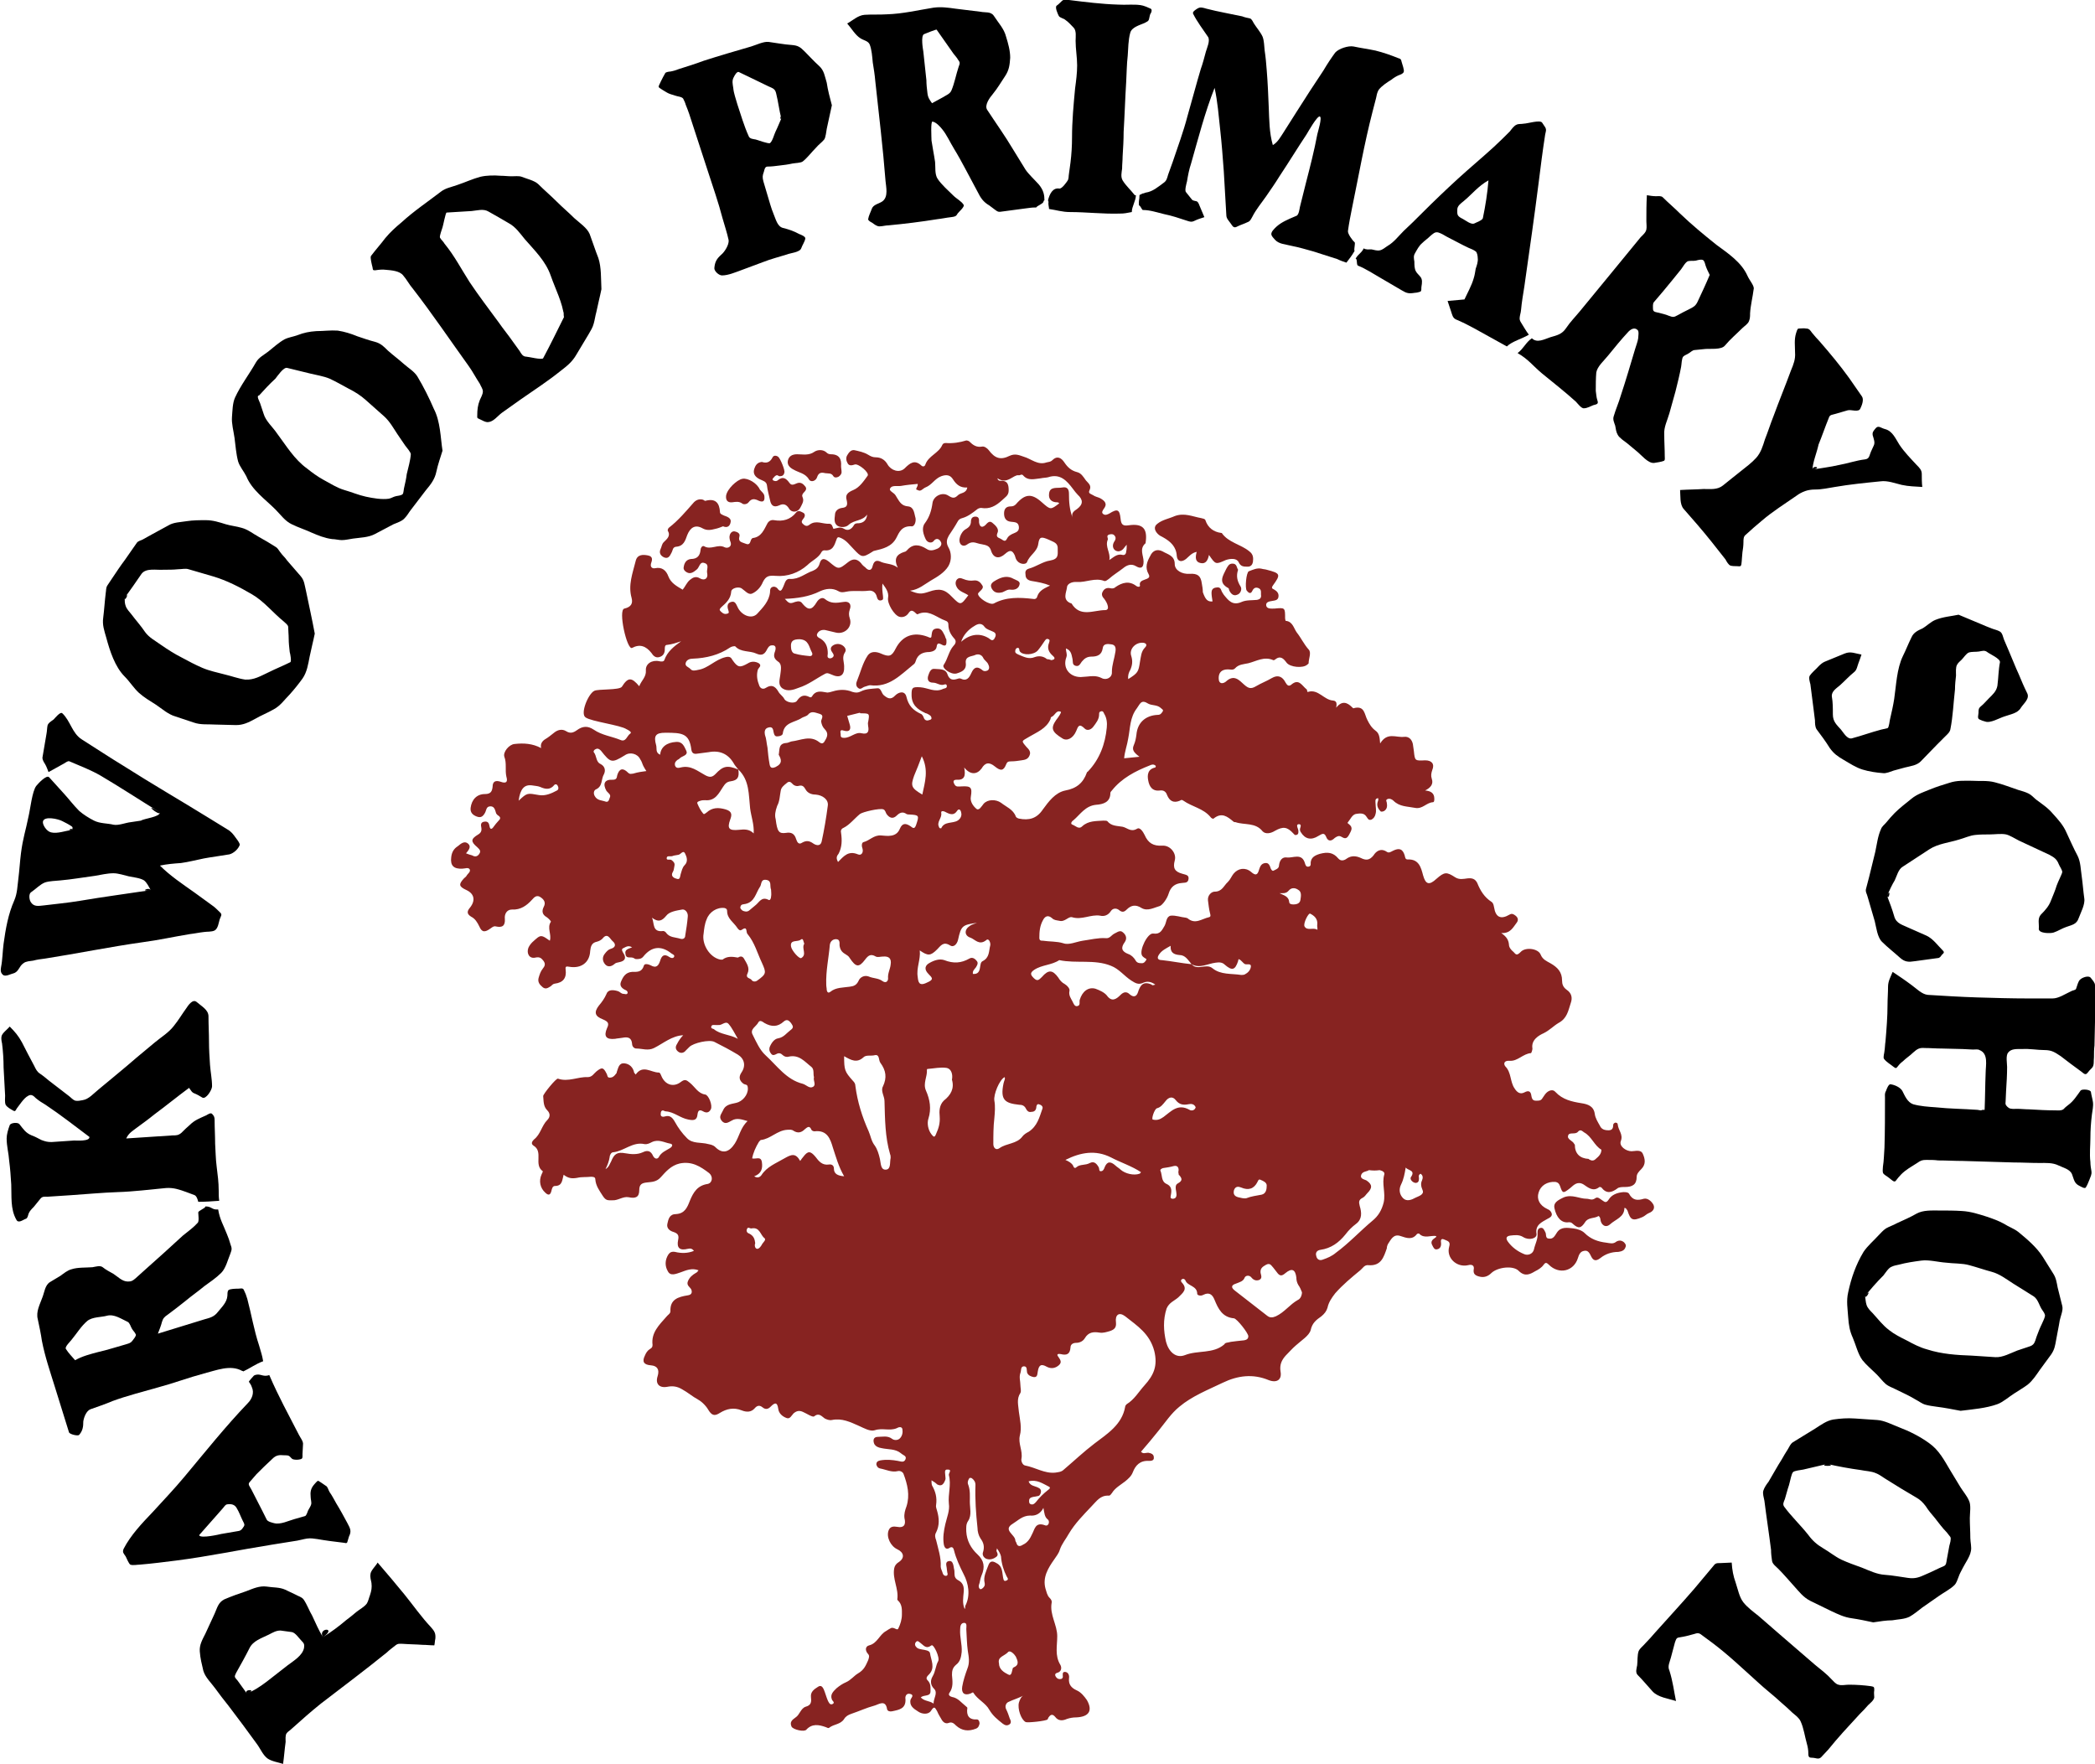 <?xml version="1.0" encoding="utf-8"?>
<!-- Generator: Adobe Illustrator 17.0.0, SVG Export Plug-In . SVG Version: 6.00 Build 0)  -->
<!DOCTYPE svg PUBLIC "-//W3C//DTD SVG 1.1//EN" "http://www.w3.org/Graphics/SVG/1.1/DTD/svg11.dtd">
<svg version="1.1" id="Layer_1" xmlns="http://www.w3.org/2000/svg" xmlns:xlink="http://www.w3.org/1999/xlink" x="0px" y="0px"
	 width="410px" height="345.3px" viewBox="0 0 410 345.3" style="enable-background:new 0 0 410 345.3;" xml:space="preserve">
<g id="tree-text-bezier-col.svg">
	<g id="_x3C_parkwood-primary-school_x3E__3_">
		<path d="M204.2,39.5c0-0.1,0.1-0.3,0.2-0.3c0-0.9-0.1-1.9-1.1-3.1c-0.8-0.9-2-2-2.6-2.9c-0.8-1.3-1.6-2.6-2.4-3.9
			c-1.6-2.7-3.4-5.2-5.1-7.8c-0.6-0.9,0.5-2.4,1.1-3.1c0.9-1.1,1.6-2.3,2.4-3.5c0.8-1.2,0.9-2.2,1-3.6c0-1.4-0.4-2.8-0.8-4.1
			c-0.4-1.6-1.5-2.7-2.4-4.1c-0.6-0.9-1.7-0.6-2.6-0.8c-1.6-0.2-3.3-0.4-4.9-0.6c-1.4-0.2-2.8-0.4-4.3-0.2c-3.1,0.5-6,1.2-9.1,1.3
			c-1.5,0.1-3,0-4.4,0.1c-1.3,0.1-2.3,1.1-3.4,1.7c0.8,0.9,1.6,2.3,2.6,2.9c0.6,0.4,1.5,0.5,1.8,1.2c0.4,1,0.5,2.4,0.6,3.5
			c0.2,1.2,0.4,2.5,0.5,3.7c0.7,6.5,1.5,13,2,19.5c0.1,1.2,0.6,3.1-0.6,4c-0.7,0.5-1.8,0.6-2.1,1.5c-0.2,0.6-0.6,1.3-0.7,2
			c0,0.3,0.6,0.6,0.8,0.7c0.4,0.3,0.9,0.7,1.4,0.7c0.6,0,1.2-0.2,1.8-0.2c3.2-0.3,6.4-0.7,9.5-1.2c0.9-0.1,1.8-0.3,2.7-0.4
			c0.7-0.1,1-0.1,1.3-0.7c0.2-0.3,1.4-1.3,1.2-1.7c-0.4-0.7-1.4-1.2-2-1.8c-1-1-2.3-2.1-3.1-3.3c-0.6-0.9-0.4-2.3-0.5-3.3
			c-0.2-1.4-0.5-2.8-0.7-4.2c0-0.5-0.2-3.8,0.2-3.7c0.7,0.1,1.5,1,1.9,1.5c0.9,1.1,1.5,2.5,2.3,3.8c0.8,1.3,1.5,2.6,2.2,3.9
			c0.8,1.5,1.6,3,2.4,4.5c0.6,1.2,1.1,2,2.3,2.7c0.4,0.3,0.8,0.6,1.2,0.9c0.5,0.4,0.7,0.4,1.3,0.3c1.5-0.2,3-0.4,4.5-0.6
			c1-0.1,1.1-0.2,2.2-0.2C202.9,40.3,204.1,39.9,204.2,39.5z M187.6,13.1c-0.5,1.5-0.8,3.2-1.4,4.6c-0.3,0.7-1,0.9-1.6,1.3
			c-0.7,0.4-1.5,0.8-2.2,1.2c-0.5-0.7-0.8-1.1-0.9-2c-0.1-0.8-0.2-1.7-0.2-2.5c-0.2-1.9-0.4-3.8-0.6-5.6c-0.1-0.6-0.5-3,0.1-3.4
			c0.2-0.1,2.5-1,2.5-0.9c1.1,1.6,2.2,3.1,3.3,4.7c0.3,0.4,0.7,0.8,0.9,1.2C188,12.3,187.8,12.5,187.6,13.1z"/>
		<path d="M225.2,1.7c-0.7-0.3-1.3-0.6-2-0.7c-1.4-0.2-2.9,0-4.4-0.1c-3.2-0.1-6.4-0.5-9.6-0.9c-0.7-0.1-1-0.2-1.5,0.3
			c-0.3,0.3-0.6,0.6-0.9,0.8c-0.4,0.3,0.2,1.6,0.4,2c0.2,0.4,1,0.5,1.3,0.8c0.6,0.4,1.1,1,1.6,1.5c0.6,0.6,0.4,1.8,0.4,2.6
			c0,1.6,0.3,3.2,0.3,4.8c0,1.5-0.2,3-0.4,4.5c-0.3,3.2-0.6,6.4-0.6,9.6c0,1.6-0.1,3.3-0.3,4.9c-0.1,0.7-0.2,1.5-0.3,2.2
			c-0.1,0.5,0,1-0.3,1.4c-0.2,0.3-1.1,1.6-1.6,1.5c-1.3-0.2-1.9,1.1-2.2,2.3c0,0.1,0.1,0.2,0.1,0.3c-0.1,0.5,0.1,1,0.1,1.4
			c0.1,0-0.1,0,0,0c1.4,0.2,2.6,0.6,4.1,0.6c3.2,0,6.5,0.4,9.7,0.3c1,0,1.3-0.1,2.4-0.3c0-1.1,0.8-2.2,0.8-3.3c-0.2,0-0.3,0-0.3-0.1
			c-0.7-0.9-1.7-1.8-2.3-2.8c-0.4-0.7-0.2-1.5-0.1-2.3c0-0.8,0.1-1.6,0.1-2.4c0.1-1.6,0.2-3.2,0.2-4.8c0.2-3.3,0.3-6.6,0.5-9.8
			c0.1-1.7,0.1-3.4,0.3-5.1c0.1-1.4,0.1-3.1,0.5-4.5c0.3-1.1,1.9-1.5,2.8-1.9c0.5-0.3,0.8-0.3,0.9-0.9c0.1-0.3,0.1-0.7,0.3-1
			C225.2,2.7,225.6,1.9,225.2,1.7z"/>
		<path d="M263.5,51.4c0.8-1.1,0.9-1.1,1.6-2.3c-0.2-0.2,0.2-1.5,0-1.7c-0.4-0.3-1.4-1.7-1.3-2.2c0.2-1.5,0.5-3,0.8-4.5
			c1.3-6.3,2.4-12.6,4-18.8c0.2-0.9,0.5-1.8,0.7-2.7c0.1-0.5,0.2-1.1,0.5-1.6c0.6-0.8,1.7-1.5,2.5-2c0.5-0.4,1-0.7,1.5-0.9
			c0.3-0.1,0.8-0.3,0.9-0.6c0.2-0.3-0.3-1.6-0.4-2c-0.1-0.5-0.2-0.6-0.6-0.7c-1.5-0.6-2.9-1.1-4.5-1.5c-1.4-0.3-2.9-0.5-4.3-0.8
			c-1-0.2-2.9,0.4-3.6,1.2c-0.8,1.1-1.6,2.3-2.3,3.5c-1.8,2.7-3.5,5.3-5.2,8c-0.9,1.4-1.7,2.7-2.6,4.1c-0.6,0.9-1.1,1.9-2.1,2.5
			c-0.7-2.4-0.7-4.9-0.8-7.4c-0.1-2.4-0.2-4.9-0.4-7.3c-0.1-1.3-0.2-2.5-0.4-3.8c-0.1-0.9-0.1-1.9-0.4-2.7c-0.4-0.9-1.2-1.8-1.7-2.6
			c-0.2-0.3-0.4-0.9-0.8-1c-0.5-0.1-1-0.2-1.5-0.4c-2.3-0.5-4.7-0.9-7-1.5c-0.7-0.2-1.2-0.4-1.8,0c-0.3,0.2-1,0.6-0.8,1
			c0.8,1.6,1.9,3,2.9,4.5c0.5,0.7-0.2,2.2-0.4,2.9c-0.3,1.1-0.6,2.3-1,3.4c-0.9,3-1.7,6.1-2.6,9.2c-0.8,3.1-1.9,6-2.9,9
			c-0.3,0.8-0.6,1.7-0.9,2.5c-0.2,0.7-0.3,1.2-0.9,1.6c-1.1,0.8-2.1,1.7-3.5,1.9c-0.1,0-0.1,0.1-0.7,0.2c0,0.1-0.5,0.2-0.5,0.3
			c0,1-0.2,1-0.1,2c0.3,0,0.6,1,0.8,0.9c1.4,0,2.8,0.5,4.1,0.8c1.5,0.3,3,0.8,4.5,1.3c0.6,0.2,0.9,0.3,1.5,0
			c0.6-0.3,1.3-0.5,1.9-0.7l-0.8-1.9c-0.2-0.4-0.3-1-0.7-1.2c-0.3-0.1-0.7-0.1-0.9-0.3c-0.4-0.5-0.8-1-1.2-1.5
			c-0.3-0.3,0.1-1.7,0.2-2.1c0.2-1.2,0.4-2.3,0.8-3.5c1.4-4.9,2.7-10,4.6-14.8c0.6,2.7,0.8,5.5,1.1,8.2c0.3,2.7,0.5,5.4,0.7,8.1
			c0.2,2.9,0.3,5.7,0.5,8.6c0,0.7,0.5,1.1,0.9,1.7c0.4,0.6,0.6,0.9,1.3,0.5c0.6-0.3,1.3-0.5,1.9-0.8c0.6-0.2,0.7-0.6,1-1.1
			c0.7-1.4,1.8-2.7,2.7-4c0.9-1.3,1.8-2.6,2.6-3.9c1.8-2.7,3.5-5.5,5.3-8.2c0.3-0.5,2.1-3.7,2.6-3.5c0.5,0.2-0.4,3-0.5,3.5
			c-0.6,3.2-1.4,6.3-2.2,9.4c-0.4,1.6-0.8,3.2-1.2,4.8c-0.1,0.5-0.2,1.4-0.6,1.7c-0.4,0.2-1,0.4-1.4,0.6c-1.3,0.6-2.3,1.1-3.3,2.3
			c-0.6,0.8-0.2,1.1,0.4,1.8c0.8,0.9,2.1,0.9,3.2,1.2c1.5,0.3,2.9,0.7,4.3,1.1c1.6,0.5,3.1,1,4.7,1.5
			C262.3,51,262.9,51.2,263.5,51.4z"/>
		<path d="M299.2,65.5c-0.6-0.8-1.1-1.7-1.6-2.5c-0.3-0.5-0.2-0.9-0.1-1.4c0.2-0.7,0.2-1.4,0.3-2.1c0.2-1.6,0.5-3.1,0.7-4.7
			c0.9-6.3,1.8-12.6,2.6-18.9c0.4-3.2,0.8-6.4,1.3-9.6c0.1-0.5,0.3-0.9,0-1.4c-0.2-0.3-0.4-0.6-0.6-0.9c-0.4-0.6-2.9,0.2-3.6,0.2
			c-0.5,0.1-1,0-1.4,0.2c-0.5,0.2-1,0.9-1.3,1.3c-1,1-2.1,2.1-3.2,3.1c-2.3,2.1-4.7,4.1-7,6.2c-2.4,2.2-4.7,4.4-7,6.7
			c-1.2,1.2-2.4,2.4-3.6,3.5c-1,1-1.9,2.2-3.1,2.9c-0.5,0.3-1,0.8-1.6,0.9c-0.5,0.1-1.1-0.1-1.6-0.2c-0.5,0-1.1,0.1-1.5-0.2
			c-0.1-0.1,0.1,0.1,0,0c-0.6,1.1-0.9,0.9-1.6,2c0.4,0.1,0.1,1.3,0.5,1.4c1.5,0.6,3,1.6,4.4,2.4c1.4,0.8,2.7,1.6,4.1,2.4
			c1,0.6,1.4,0.7,2.6,0.5c0.3,0,0.7-0.1,1-0.2c0.4-0.1,0.2-0.8,0.3-1.1c0.1-0.6,0.2-1.3-0.2-1.8c-0.3-0.4-0.7-0.7-0.9-1.1
			c-0.3-0.5-0.3-1.3-0.3-1.9c-0.1-0.6-0.2-1.1,0.1-1.6c0.4-0.7,0.8-1.5,1.4-2c0.5-0.5,1.1-0.9,1.6-1.4c0.5-0.4,0.9-0.9,1.6-0.7
			c0.6,0.2,1.1,0.5,1.6,0.8c1.4,0.7,2.8,1.5,4.3,2.2c0.5,0.2,1,0.4,1.4,0.7c0.3,0.2,0.4,1,0.4,1.3c0.1,0.7-0.2,1.5-0.4,2.1
			c-0.1,0.6-0.2,1.3-0.4,1.9c-0.4,1.4-1.2,2.8-1.8,4.1c-1.1,0.1-2.2,0.2-3.3,0.3l0.7,2.1c0.2,0.6,0.3,1.2,0.9,1.5
			c1.2,0.5,2.4,1.1,3.5,1.7c2.4,1.3,4.1,2.3,6.5,3.6C295.9,66.8,297.9,66.3,299.2,65.5z M290.2,42.7c-0.1,0.4-1.2,0.8-1.6,1
			c-0.7,0.4-1.9-0.7-2.6-1c-0.9-0.5-0.8-0.8-0.8-1.7c0-0.7,0.7-1.2,1.2-1.6c1.7-1.4,2.9-3,4.9-4.1C291.1,37.8,290.7,40.3,290.2,42.7
			z"/>
		<path d="M342,54c-1.2-2.7-3.8-4.4-6.1-6.1c-2.5-2-4.8-3.9-7.1-6.1c-1.1-1.1-2.3-2.1-3.4-3.2c-0.3-0.3-0.9-0.2-1.3-0.2
			c-0.6,0-1.2-0.1-1.8-0.2c-0.1,1.7-0.1,3.4-0.1,5.1c0,0.5,0.1,1.1,0,1.6c-0.1,0.6-0.7,1.1-1.1,1.5c-2,2.4-3.9,4.8-5.9,7.2
			c-2,2.4-4,4.9-6,7.3c-0.9,1.1-1.9,2.1-2.7,3.3c-0.8,1.2-1.7,1.4-3.1,1.8c-1.2,0.4-2.6,1.2-3.6,0.2c-1.2,0.8-1.6,2-2.8,2.9
			c2.1,1.2,3,2.5,4.8,4c2.2,1.8,4.5,3.6,6.6,5.5c0.3,0.3,1.1,1.4,1.6,1.3c0.6,0,1.3-0.4,1.8-0.6c0.7-0.2,1.1-0.2,0.8-1
			c-0.2-0.6-0.2-1.2-0.3-1.8c0-1.1,0-2.5,0.1-3.6c0.2-1.2,1.5-2.3,2.3-3.3c1.3-1.6,2.6-3.2,4-4.7c0.5-0.5,1.2-0.9,1.8-0.3
			c0.3,0.3,0.1,1.2,0.1,1.6c-0.1,0.7-0.4,1.4-0.6,2.1c-0.9,3-1.8,6.1-2.8,9.1c-0.4,1.4-1,2.7-1.4,4.1c-0.2,0.6,0.1,1.2,0.3,1.8
			c0.1,0.6,0.2,1.3,0.5,1.8c0.3,0.6,1.4,1.3,1.9,1.7c0.6,0.5,1.2,1,1.8,1.5c0.9,0.7,2.2,2.4,3.4,2.3c0.6-0.1,1.4-0.2,1.9-0.4
			c0.3-0.1,0.2-0.6,0.2-0.9c0-1.4-0.1-2.8-0.1-4.3c-0.1-1.4,0.6-2.7,1-4.1c0.4-1.4,0.8-2.9,1.2-4.3c0.4-1.6,0.8-3.2,1.1-4.8
			c0.1-0.5,0.1-1.6,0.4-2c0.3-0.3,0.7-0.4,1-0.6c0.4-0.2,0.8-0.7,1.3-0.7l2-0.2c1.1-0.1,3.2,0.2,3.9-0.7c1-1.2,2.3-2.3,3.4-3.4
			c0.4-0.4,1.1-0.8,1.3-1.4c0.2-0.5,0.2-1,0.2-1.5c0.1-1.6,0.5-3.1,0.7-4.7C343.4,56,342.4,54.9,342,54z M332.2,59.1
			c-0.4,0.8-0.8,1-1.6,1.4c-0.8,0.4-1.6,0.8-2.3,1.2c-0.7,0.4-0.9,0.4-1.7,0.1c-0.7-0.3-1.3-0.4-2-0.6c-0.4-0.1-1.1-0.1-1.1-0.7
			c0-0.4-0.1-1.1,0.2-1.4c1.2-1.4,2.4-2.8,3.6-4.3c0.6-0.7,1.1-1.4,1.7-2.1c0.3-0.4,0.9-1.5,1.4-1.6c0.5-0.1,1,0,1.5-0.1
			c0.4-0.1,1-0.3,1.4-0.1c0.3,0.2,0.4,0.8,0.5,1.1c0.2,0.6,0.5,1.2,0.8,1.8C333.8,55.7,333,57.4,332.2,59.1z"/>
		<path d="M68,298.1c-0.7-1.3-1.4-2.6-2.2-3.9c-0.4-0.7-0.8-1.5-1.3-2.2c-0.2-0.3-0.4-1.1-0.7-1.2c-0.2-0.1-1.5-1.1-1.6-1
			c-0.3,0.2-0.5,0.5-0.7,0.7c-0.7,0.8-0.8,1.5-0.7,2.5c0,0.4,0.2,1,0.1,1.4c-0.1,0.4-0.4,0.8-0.6,1.2c-0.1,0.2-0.3,1-0.6,1.1
			c-0.7,0.2-1.4,0.4-2.1,0.6c-1.1,0.3-2.7,1.1-3.9,0.8c-0.4-0.1-1.3-0.3-1.5-0.7c-0.3-0.6-0.6-1.2-0.9-1.8c-0.7-1.4-1.4-2.7-2.1-4.1
			c-0.3-0.6-0.8-1-0.3-1.5c0.4-0.5,0.9-1,1.3-1.5c1-1,2-2,3.1-3c0.7-0.7,1.3-0.8,2.3-0.7c0.3,0,0.7,0,0.9,0.1
			c0.4,0.2,0.5,0.6,0.9,0.7c0.4,0.1,0.9,0.1,1.3,0c0.6-0.1,0.5-0.4,0.5-1c0-0.6,0.1-1.3,0.1-1.9c0.1-0.6-0.5-1.3-0.8-1.9
			c-2.1-4.1-3.9-7.3-5.8-11.7c-1.3,0.5-1.8-0.5-3,0.1c0,0-1,1.1-1,1.2c0.3,0.5,0.4,0.5,0.6,1.1c0.5,1.1,0,2.3-0.8,3.1
			c-4.4,4.6-8.3,9.5-12.4,14.4c-2,2.4-4.1,4.6-6.2,6.9c-2.1,2.2-4.3,4.5-5.7,7.2c-0.3,0.7,0,0.9,0.4,1.5c0.2,0.4,0.6,1.4,0.9,1.6
			c0.5,0.2,1.4,0,1.9,0c2.4-0.2,4.7-0.5,7.1-0.8c6.3-0.8,12.4-2.1,18.7-3.1c1.7-0.3,3.3-0.5,5-0.8c0.6-0.1,1.2-0.3,1.9-0.4
			c0.7-0.1,1.3,0,2,0.1c1.7,0.3,3.3,0.5,5,0.7c0.4,0,0.8,0.3,0.9-0.2c0.1-0.3,0.2-0.7,0.3-1C68.8,299.7,68.6,299.2,68,298.1z
			 M47.6,298.9c-0.2,0.3-0.4,0.6-0.8,0.7c-1.2,0.2-2.3,0.4-3.5,0.6c-0.4,0.1-3.9,0.9-4.3,0.3c0,0,0-0.1,0-0.1c1-1.1,2-2.3,3-3.4
			c0.5-0.6,1-1.1,1.5-1.7c0.3-0.3,0.6-0.9,1-0.9c0.7-0.1,1.4,0,1.8,0.7c0.5,0.8,0.8,1.7,1.2,2.5C47.8,298.2,48,298.4,47.6,298.9z"/>
		<path d="M13.9,233.9c3-0.2,6.1-0.5,9.1-0.6c3.2-0.1,6.3-0.5,9.5-0.8c1.5-0.1,2.6,0.3,4,0.8c0.5,0.2,1.1,0.4,1.6,0.6
			c0.4,0.2,0.6,0.9,0.7,1.3c1.4,0,2.7-0.1,4.1-0.2c-0.1-0.7-0.1-1.3-0.1-2c0-1.6-0.2-3.1-0.4-4.7c-0.2-1.5-0.2-3-0.3-4.5
			c0-1.5-0.1-3-0.1-4.6c0-0.5-0.1-0.8-0.4-1.1c-0.3-0.5-0.9,0-1.3,0.2c-1.1,0.5-2.2,0.9-3.1,1.8c-0.6,0.5-1.2,1.1-1.7,1.6
			c-0.6,0.5-1,0.5-1.7,0.5c-3,0.2-6.1,0.4-9.1,0.6c0.5-1.1,1.3-1.5,2.2-2.2c1.1-0.8,2.2-1.6,3.3-2.5c2.3-1.7,4.5-3.5,6.8-5.2
			c0.4,0.5,0.5,0.9,1.1,1.1c0.5,0.2,1,0.5,1.5,0.8c0.7,0.4,1.9-1.5,1.9-2.2c0-1.4-0.3-2.8-0.4-4.2c-0.1-1.5-0.2-3-0.2-4.5
			c0-1.7-0.1-3.3-0.1-5c0-1.3-1.4-2-2.3-2.8c-0.8-0.7-1.7,0.7-2.1,1.3c-0.8,1.1-1.5,2.3-2.4,3.4c-1,1.3-2.5,2.2-3.7,3.2
			c-1.2,1-2.4,2-3.6,3c-2.4,2.1-4.9,4.1-7.4,6.2c-1,0.8-1.9,1.9-3.1,2.1c-0.5,0.1-1,0.2-1.5,0.1c-0.5-0.2-0.8-0.6-1.2-0.9
			c-1.3-1-2.6-2-3.9-3c-0.6-0.5-1.2-1-1.8-1.4c-0.6-0.4-0.8-0.9-1.1-1.5c-0.8-1.5-1.6-3-2.4-4.6c-0.7-1.3-1.4-2.1-2.4-3.1
			c-0.4,0.5-1.5,1.3-1.6,1.9c-0.1,0.4,0,1,0.1,1.4c0.2,1.6,0.3,3.2,0.3,4.7c0.1,1.8,0.2,3.7,0.3,5.5c0,0.5-0.1,1.3,0.1,1.8
			c0.3,0.5,0.9,0.8,1.4,1.1c0.5,0.3,0.5,0.1,0.8-0.4c0.3-0.4,0.6-0.8,0.9-1.2c0.4-0.5,0.8-1,1.4-1.3c0.6-0.3,1,0.1,1.4,0.5
			c0.6,0.5,1.2,0.9,1.9,1.3c3,2,5.8,4.2,8.6,6.3c0.1,0.9-2.5,0.7-3,0.7c-1.5,0.1-2.9,0.2-4.4,0.3c-0.8,0-1.2-0.1-2-0.4
			c-0.6-0.3-1.3-0.7-1.9-0.9c-1.2-0.5-1.6-1.2-2.4-2.2c-0.3-0.4-1.7-0.3-1.9,0.2c-0.3,0.8-0.6,1.8-0.6,2.6c0,1.5,0.4,2.9,0.5,4.4
			c0.2,1.5,0.3,3,0.4,4.6c0.1,2.3-0.2,4.8,1,6.9c0.4,0.8,1.3,0,1.9-0.2c0.3-0.1,0.4-0.7,0.5-1c0.2-0.5,0.6-0.9,1-1.3
			c0.4-0.5,0.9-1.1,1.3-1.6c0.4-0.5,0.8-0.4,1.4-0.4C10.8,234.1,12.3,234,13.9,233.9z"/>
		<path d="M50.7,263.3c-1-3-1.5-6.1-2.3-9.1c-0.2-0.7-0.4-1.2-0.7-1.8c-0.2-0.4-0.7-0.2-1.1-0.2c-0.4,0-1.6,0-1.9,0.3
			c-0.2,0.2-0.2,0.8-0.2,1.1c-0.1,1.3-1.1,2.2-1.9,3.2c-0.7,0.9-1.5,1.1-2.6,1.4c-3,0.9-6.1,1.9-9.1,2.8c0.3-0.8,0.6-1.5,0.8-2.3
			c0.2-0.7,0.5-1,1.1-1.4c1.2-0.9,2.4-1.8,3.5-2.7c1.2-1,2.5-1.9,3.7-2.9c1.1-0.8,2.3-1.6,3.3-2.6c0.9-0.9,1.3-2.6,1.8-3.8
			c0.3-0.8,0.3-1,0-1.8c-0.2-0.7-0.4-1.3-0.7-2c-0.7-1.8-1.4-2.9-1.7-4.8c-1.3,0.1-1.2-0.6-2.5-0.6c0,0.4-1.4,0.8-1.4,1.2
			c0,0.4,0.2,1.7-0.1,2c-0.8,0.9-1.9,1.7-2.9,2.5c-2.4,2.2-4.8,4.4-7.3,6.6c-0.7,0.6-1.3,1.2-2,1.8c-0.6,0.5-0.8,0.6-1.5,0.6
			c-1.1,0-2-1-2.8-1.5c-0.7-0.4-1.5-0.8-2.1-1.3c-0.5-0.4-1.4-0.1-2,0c-1.3,0.1-2.9,0-4.1,0.4c-0.8,0.2-1.5,0.8-2.2,1.3
			c-0.7,0.4-1.3,0.8-2,1.2c-1,0.6-1.1,2-1.5,3c-0.5,1.4-1.3,2.8-0.9,4.3c0.3,1.4,0.6,2.8,0.8,4.2c0.6,3.1,1.6,6,2.5,8.9
			c0.9,3,1.9,6,2.8,9c0.1,0.4,1.8,0.8,2,0.5c0.7-0.8,0.8-1.6,0.8-2.6c0.1-0.8,0.6-2.1,1.4-2.4c1.4-0.5,2.9-1,4.3-1.6
			c3-1.1,5.9-1.8,9-2.7c3-0.8,5.9-1.9,8.9-2.7c2.4-0.6,5.2-1.8,7.5-0.5c0.2,0.1,0.1-0.1,0.2,0.1c1.3-0.6,2.5-1.5,3.9-2
			C51.3,265.2,51.1,264.7,50.7,263.3z M25.9,262.4c-0.4,0.5-0.7,0.5-1.3,0.7c-1.8,0.5-3.6,1.1-5.4,1.5c-1.5,0.4-3.1,0.8-4.5,1.6
			c-0.6-0.7-1.3-1.4-1.8-2.2c-0.3-0.4,0.9-1.5,1.1-1.8c1-1.2,1.9-2.7,3.1-3.7c1-0.8,2.7-0.7,3.8-1c1.4-0.4,2.8,0.6,4.1,1.2
			c0.4,0.2,0.6,1,0.8,1.3c0.2,0.4,0.6,0.7,0.8,1.2C26.6,261.6,26.1,262.1,25.9,262.4z"/>
		<path d="M31.3,159c-3.9-2.4-7.7-4.9-11.6-7.2c-1.9-1.1-4-1.9-6.1-2.8c-0.3-0.2-1.1,0.5-1.4,0.6c-0.9,0.5-1.8,1-2.7,1.5
			c-0.2-0.5-0.4-1.1-0.7-1.6c-0.2-0.3-0.5-0.8-0.5-1.2c0.3-1.6,0.5-3.1,0.8-4.7c0.1-0.5,0.1-1.1,0.2-1.6c0.1-0.5,0.8-0.9,1.2-1.2
			c0.3-0.3,1.3-1.6,1.7-1.2c1.6,1.5,1.9,3.9,3.8,5.1c2.7,1.7,5.4,3.5,8.2,5.2c5.5,3.5,11.2,6.8,16.7,10.2c1.3,0.8,2.6,1.6,3.9,2.4
			c0.4,0.3,0.7,0.6,1,1c0.2,0.3,1.3,1.6,1.1,1.9c-0.3,0.8-1.2,1.6-2,1.8c-1.7,0.3-3.4,0.5-5,0.8c-1.5,0.3-3,0.7-4.5,0.9
			c-1.4,0.1-2.7,0.2-4.1,0.5c2,2,4.4,3.6,6.8,5.3c1.1,0.8,2.2,1.6,3.3,2.4c0.6,0.4,1.1,0.9,1.6,1.4c0.6,0.5,0.2,0.8,0,1.4
			c-0.2,0.6-0.3,1.8-1,2.2c-0.6,0.3-1.5,0.2-2.1,0.3c-0.9,0.1-1.8,0.3-2.7,0.4c-3.1,0.5-6.2,1.2-9.3,1.6c-6.4,0.9-12.7,2.2-19.1,3.2
			c-0.8,0.1-1.6,0.2-2.3,0.4c-0.6,0.1-1.4,0.1-1.9,0.5c-0.9,0.6-0.9,1.7-2,2c-0.5,0.1-1.5,0.7-2,0.3c-0.5-0.4-0.5-0.9-0.4-1.5
			c0.3-1.5,0.3-3.1,0.5-4.6c0.4-2.9,0.9-5.8,2.1-8.5c0.6-1.4,0.6-2.8,0.8-4.3c0.2-1.6,0.3-3.3,0.5-4.9c0.4-3.1,0.9-4.3,1.5-7.3
			c0.3-1.2,0.7-4.9,1.5-5.9c0.4-0.5,2-2.2,2.5-1.7c1,1.1,1.9,2.1,2.9,3.2c1,1.1,1.9,2.3,3,3.4c0.8,0.7,1.9,1.4,2.9,1.9
			c1.2,0.6,2.6,0.5,3.8,0.8c1,0.2,2.4-0.4,3.4-0.5c0.7-0.1,1.3-0.2,2-0.3C28.1,160.2,31.3,159.9,31.3,159
			C27.5,156.6,31.3,159.9,31.3,159z M29.5,174.2c-0.4-0.7-0.7-1.4-1.3-1.9c-0.8-0.5-2.1-0.6-3-0.8c-0.9-0.2-2-0.6-3-0.6
			c-1.2,0-2.4,0.3-3.6,0.5c-2.3,0.3-4.5,0.7-6.8,0.9c-0.9,0.1-2.1,0.1-3,0.4c-1,0.4-1.8,1.3-2.7,1.9c-0.5,0.3-0.4,1.4-0.1,1.9
			c0.6,1,1.5,0.8,2.5,0.7c2.4-0.3,4.7-0.5,7.1-0.9C20.3,175.5,24.9,174.9,29.5,174.2C29.1,173.5,27.2,174.6,29.5,174.2z M14.1,162.4
			c0.1-0.3,0.2-0.5-0.1-0.7c-0.6-0.4-1.2-0.7-1.8-1c-0.7-0.4-3.6-1.1-3.8,0.1c-0.1,0.6,0.7,1.9,1.6,2.1
			C11.2,163.2,12.8,162.6,14.1,162.4C14.2,161.9,12.9,162.6,14.1,162.4z"/>
		<path d="M409.3,229.2c-0.1-0.6-0.2-1.2-0.2-1.8c-0.2-1.6,0-3.2,0-4.7c0-1.5,0.1-3,0.3-4.6c0.1-0.8,0.3-1.6,0.2-2.4
			c-0.1-0.7-0.3-1.3-0.4-2c-0.1-0.5-1.7-0.6-2-0.3c-0.8,1.1-1.4,2.1-2.5,2.9c-0.3,0.2-0.6,0.5-0.9,0.8c-0.5,0.3-1,0.2-1.6,0.2
			c-1.7,0-3.4-0.1-5.1-0.2c-0.8,0-1.6-0.1-2.4-0.1c-0.4,0-1.2,0.1-1.6-0.2c-0.4-0.3-0.7-0.6-0.6-1.1l0.1-2.2
			c0.1-1.6,0.2-3.1,0.2-4.7c0-0.7-0.3-2.2,0.2-2.8c0.6-0.8,1.7-0.7,2.7-0.7c1.5-0.1,3,0.2,4.4,0.2c1.4,0,2,0.4,3.2,1.2
			c1.3,1,2.6,2,4,3c0.4,0.3,0.8,0.8,1.2,0.3c0.3-0.4,0.6-0.7,0.9-1c0.5-0.5,0.3-1.4,0.4-2.1c0-0.8,0-1.5,0.1-2.3
			c0-1.5,0.1-3.1,0.1-4.6c0-1.7,0.1-3.4,0-5.1c0-0.7,0-1.4,0-2.1c0-0.5-0.5-1-0.8-1.4c-0.4-0.6-1.7-0.1-2.1,0.3
			c-0.4,0.3-0.6,1.3-0.8,1.8c-0.1,0.3-0.7,0.3-1,0.5c-1.1,0.5-2.4,1.4-3.6,1.4c-1.6,0-3.2,0-4.8,0c-3.3,0-6.6-0.1-9.9-0.2
			c-3.2-0.1-6.5-0.3-9.7-0.5c-1.2-0.1-2.3-1.3-3.3-2c-1.2-0.9-2.4-1.7-3.6-2.5c-0.4,1-0.9,1.8-0.9,2.9c0,1.2-0.1,2.3-0.1,3.5
			c0,2.4-0.2,4.8-0.4,7.2c-0.1,0.6-0.1,1.3-0.2,1.9c0,0.3-0.3,1.2-0.1,1.5c0.4,0.6,1.3,1.1,1.9,1.6c0.4,0.3,0.5,0.3,0.8-0.1
			c0.3-0.4,0.6-0.7,1-1c0.6-0.6,1.4-1.1,2-1.7c0.8-0.7,1.2-1,2.3-0.9c1.1,0,2.2,0.1,3.4,0.1c1.3,0,2.7,0.1,4,0.1l2,0.1
			c0.4,0,1-0.1,1.3,0.1c1.8,0.7,1.2,3,1.2,4.5c-0.1,2.4-0.1,4.8-0.2,7.2c-0.1,0-0.3,0-0.4,0c-0.1,0-0.2,0.1-0.3,0.1
			c-0.3,0-0.5-0.1-0.7-0.1c-2.7-0.2-5.4-0.2-8.2-0.5c-1.4-0.1-3-0.2-4.4-0.6c-1.1-0.4-1.6-1.6-2.1-2.6c-0.4-0.7-1.5-1.2-2.3-1.3
			c-0.4-0.1-0.8,1-0.9,1.3c-0.3,0.5-0.2,0.9-0.2,1.4c0,3.3,0,6.5-0.1,9.7c-0.1,1.2-0.1,2.5-0.3,3.7c0,0.4-0.1,0.8,0,1.2
			c0.1,0.4,1,0.8,1.3,1.1c0.3,0.2,0.9,0.9,1.2,0.5c0.3-0.4,0.7-0.9,1.1-1.3c0.9-0.9,2-1.5,3.1-2.2c0.7-0.5,1-0.6,1.8-0.6
			c0.8,0,1.6,0,2.3,0.1c1.6,0,3.2,0.1,4.8,0.1c3.3,0.1,6.7,0.2,10,0.3c1.7,0,3.3,0.1,5,0.1c1.3,0,2.6-0.1,3.8,0.5
			c0.8,0.4,2.2,0.7,2.6,1.7c0.4,1,0.4,1.8,1.5,2.3c0.2,0.1,1,0.6,1.2,0.3c0.3-0.5,0.5-1,0.7-1.5
			C409.1,230.3,409.4,229.9,409.3,229.2z"/>
		<path d="M117.7,56.6c-0.3,1.5-0.7,3-1,4.5c-0.2,0.7-0.3,1.5-0.5,2.2c-0.2,0.8-0.6,1.4-1,2.1c-0.8,1.3-1.6,2.7-2.4,4
			c-0.8,1.4-1.8,2.2-3.1,3.2c-2.5,2-5.1,3.7-7.7,5.5c-1.3,0.9-2.5,1.8-3.8,2.7c-0.8,0.6-1.6,1.7-2.6,1.8c-0.6,0.1-1.3-0.4-1.8-0.6
			c-0.5-0.2-0.4-0.3-0.4-0.7c0-1.1,0.1-2,0.5-3c0.2-0.5,0.6-1.1,0.6-1.7c0-0.5-0.4-1-0.6-1.5c-0.8-1.2-1.4-2.4-2.2-3.5
			c-3.6-5-7.1-10.2-10.9-15.1c-0.7-0.8-1.2-1.8-1.9-2.6c-0.7-0.9-2.3-1-3.4-1.1c-0.7-0.1-1.4,0-2.1,0.1c-0.5,0-0.4-0.1-0.5-0.6
			c-0.1-0.4-0.5-1.9-0.3-2.2c0.9-1.2,1.9-2.3,2.8-3.5c1-1.2,2-2.1,3.2-3.1c2.4-2.2,5.1-4,7.7-6c0.9-0.7,2.1-0.9,3.2-1.3
			c1.5-0.5,3-1.2,4.5-1.6c1.3-0.3,2.7-0.3,4-0.2c0.7,0,1.4,0.1,2.1,0.1c0.6,0,1.5-0.1,2,0.1c1,0.4,2.4,0.7,3.2,1.4
			c1.2,1.2,2.5,2.3,3.7,3.5c1.1,1.1,2.3,2.1,3.4,3.2c1,0.9,2.5,1.9,3,3.1c0.6,1.6,1.1,3.2,1.7,4.7C117.7,52.3,117.6,54.5,117.7,56.6
			C117.2,58.9,117.6,55.4,117.7,56.6z M110.4,62c-0.3-2.8-1.7-5.4-2.6-8c-1-2.9-3.1-4.9-5.1-7.2c-0.9-1.1-1.8-2.4-3.1-3.1
			c-1.4-0.8-2.7-1.6-4-2.3c-1-0.6-2.2-0.2-3.3-0.1c-1.6,0.1-3.3,0.2-4.9,0.3c-0.2,0-0.7,2.7-0.8,2.9c-0.1,0.4-0.6,1.6-0.5,2
			c0.2,0.4,0.7,0.8,0.9,1.2c1.9,2.3,3.3,5,4.9,7.5c1.8,2.7,3.8,5.3,5.7,7.9c0.9,1.3,1.9,2.5,2.8,3.8c0.4,0.6,0.9,1.2,1.3,1.8
			c0.3,0.5,0.6,1.1,1.3,1.1c0.4,0,3.1,0.7,3.3,0.3C107.8,67.3,109.1,64.6,110.4,62C110.2,59.8,110.3,62.3,110.4,62z"/>
		<path d="M86.6,88.2c-0.4,1.3-0.9,2.7-1.2,4.1c-0.3,1.5-1.1,2.5-2.1,3.7c-1,1.3-1.9,2.5-2.9,3.8c-0.4,0.5-0.7,1.1-1.2,1.6
			c-0.5,0.6-1.5,0.9-2.2,1.2c-1.2,0.6-2.4,1.3-3.6,1.9c-1.3,0.7-2.9,0.7-4.3,0.9c-0.7,0.1-1.5,0.3-2.2,0.3c-0.6,0-1.3-0.2-1.9-0.2
			c-1.5-0.2-2.7-0.7-4.1-1.3c-1.3-0.6-2.6-1-3.8-1.6c-1.3-0.6-2.2-1.9-3.2-2.9c-2-2-4.6-3.8-5.7-6.5c-0.5-1-1.3-1.9-1.6-2.9
			c-0.4-1.5-0.5-3.1-0.7-4.6c-0.2-1.4-0.6-2.8-0.5-4.1c0.1-1.2,0.1-2.7,0.6-3.8c1.1-2.4,2.8-4.6,4.1-6.9c0.6-1,1.5-1.4,2.4-2.1
			c1-0.8,2.1-1.8,3.2-2.4c0.8-0.4,1.7-0.5,2.5-0.8c1.3-0.5,2.3-0.7,3.7-0.8c1.4,0,2.8-0.2,4.2-0.1c1.3,0.2,2.6,0.6,3.8,1.1
			c1.2,0.4,2.3,0.8,3.5,1.1c1.1,0.3,1.7,0.9,2.5,1.7c1,0.9,2.1,1.7,3.1,2.6c0.9,0.8,2.1,1.5,2.7,2.5c1.2,2,2.3,4.2,3.2,6.3
			C86.2,82.5,86.2,85.6,86.6,88.2C86.3,89.3,86.3,86.1,86.6,88.2z M50.7,77.4c-0.6,0,0.1,1.2,0.2,1.5c0.2,0.7,0.5,1.4,0.7,2.1
			c0.4,1.4,1.8,2.6,2.6,3.8c1.8,2.4,3.4,5.1,5.9,6.9c1,0.8,2.1,1.6,3.2,2.2c1.3,0.7,2.7,1.6,4.1,2c1.4,0.4,2.8,1,4.2,1.3
			c1.4,0.3,3.1,0.6,4.5,0.4c0.5-0.1,0.9-0.4,1.4-0.5c0.4-0.1,1-0.1,1.3-0.4c0.2-0.2,0.2-1,0.3-1.3c0.2-0.9,0.4-1.7,0.5-2.6
			c0.3-1.3,0.7-2.6,0.8-3.9c0-0.4-0.8-1.3-1.1-1.7c-0.5-0.7-1-1.5-1.5-2.2c-0.8-1.2-1.5-2.5-2.6-3.5c-1.2-1.1-2.4-2.1-3.6-3.2
			c-1-0.9-2.1-1.6-3.3-2.2c-1.3-0.7-2.5-1.4-3.8-2c-1.2-0.5-2.6-0.7-3.8-1c-1.5-0.4-3-0.7-4.5-1.1c-0.7-0.2-1.9,1.6-2.3,2.1
			C52.7,75.2,51.7,76.3,50.7,77.4C50.6,77.4,51.9,76,50.7,77.4z"/>
		<path d="M61.6,124c-0.3,1.5-0.7,3-1,4.5c-0.3,1.5-0.5,3-1.4,4.3c-0.8,1.1-1.6,2.1-2.5,3.1c-1,1-1.8,2.2-3.1,2.9
			c-1.2,0.7-2.5,1.2-3.7,1.9c-1.3,0.7-2.3,1.2-3.7,1.2c-1.3,0-2.7-0.1-4-0.1c-1.5-0.1-2.9,0.1-4.3-0.4c-1.2-0.4-2.4-0.8-3.6-1.2
			c-1.4-0.4-2.6-1.5-3.8-2.3c-1.1-0.7-2.3-1.4-3.3-2.3c-1-0.9-1.8-2.2-2.8-3.2c-1.9-1.9-2.9-5-3.6-7.6c-0.4-1.4-0.8-2.5-0.6-3.9
			c0.2-1.6,0.3-3.3,0.5-4.9c0.1-0.5,0-0.9,0.3-1.4c0.3-0.5,0.7-1,1-1.5c0.8-1.2,1.6-2.4,2.5-3.6c0.8-1.1,1.5-2.2,2.3-3.3
			c0.2-0.3,0.9-0.5,1.1-0.6c0.6-0.3,1.2-0.7,1.8-1c1.1-0.6,2.2-1.2,3.3-1.8c1-0.6,2.3-0.6,3.5-0.8c1.3-0.2,2.5-0.2,3.8-0.2
			c1.4,0,2.6,0.4,3.9,0.8c1,0.3,2.1,0.4,3.1,0.7c1.2,0.3,2.3,1.2,3.4,1.8c1.1,0.6,2.1,1.2,3.2,1.9c0.4,0.2,0.6,0.6,0.9,1
			c0.4,0.6,1,1.1,1.4,1.7c0.9,1,1.7,2,2.6,3c0.8,0.9,0.8,1.8,1.1,3C60.5,118.6,61.1,121.3,61.6,124C61.1,126.4,61.3,122.2,61.6,124z
			 M24.4,117c0,0.5,0,1.1,0.2,1.6c0.2,0.6,0.7,1.1,1.1,1.6c0.9,1.2,1.9,2.3,2.7,3.5c0.8,1.1,2,1.7,3.1,2.5c1.3,0.9,2.7,1.8,4.1,2.5
			c1.3,0.7,2.6,1.4,4,2c1.4,0.6,2.9,0.9,4.4,1.3c1.3,0.3,2.6,0.8,4,1c1.7,0.1,3-0.7,4.5-1.4c1.4-0.7,2.9-1.3,4.3-2
			c0.3-0.1,0-1.7-0.1-2c-0.1-0.9-0.2-1.8-0.2-2.6c0-0.8-0.1-1.6-0.1-2.3c0-0.4-0.6-0.8-0.9-1.1c-2.1-1.7-3.8-3.9-6.2-5.3
			c-2.4-1.4-4.9-2.7-7.6-3.5c-1.6-0.5-3.2-0.9-4.8-1.4c-0.6-0.2-1.3,0-2,0c-1,0.1-1.9,0.1-2.9,0.1c-1.4,0.1-3.4-0.4-4.3,0.8
			C26.6,113.9,25.5,115.5,24.4,117C24.4,118,25.5,115.4,24.4,117z"/>
		<path d="M383.7,276.1c-1.6-0.3-3.1-0.6-4.7-0.8c-0.7-0.1-1.5-0.2-2.2-0.4c-0.7-0.2-1.3-0.7-1.9-1c-1.3-0.8-2.7-1.4-4.1-2.1
			c-0.6-0.3-1.2-0.5-1.7-0.9c-0.7-0.6-1.2-1.3-1.8-1.9c-0.9-0.9-2-1.8-2.8-2.8c-0.9-1.2-1.3-3-1.9-4.4c-0.6-1.3-0.8-2.5-0.9-4
			c-0.1-1.6-0.4-3.2,0-4.9c0.6-2.8,1.5-5.4,3-7.9c0.8-1.2,2-2.2,2.9-3.2c0.5-0.5,0.9-1,1.5-1.4c0.7-0.4,1.4-0.6,2.1-1
			c1.3-0.6,2.7-1.2,3.9-1.9c1.3-0.7,2.9-0.6,4.4-0.6c1.5,0,3,0,4.5,0.1c1.7,0.1,3.2,0.6,4.8,1.1c1.2,0.4,2.3,0.8,3.4,1.4
			c0.9,0.6,1.9,0.9,2.8,1.6c1.7,1.4,3.6,3,4.8,4.9c0.7,1.1,1.3,2.1,2,3.2c0.6,0.9,0.7,1.8,0.9,2.8c0.3,1.2,0.6,2.4,0.9,3.6
			c0.2,0.8-0.3,1.9-0.5,2.8c-0.2,1.3-0.5,2.6-0.7,3.8c-0.2,1.1-0.3,1.9-1,2.9c-0.7,1-1.5,2-2.2,3c-0.7,1-1.4,2.1-2.4,2.9
			c-0.8,0.6-1.7,1.1-2.6,1.7c-1.1,0.7-2.2,1.7-3.3,2.1C388.7,275.6,386.1,275.8,383.7,276.1C381.5,275.7,385.5,275.8,383.7,276.1z
			 M365,253.6c0.1,0.6,0.1,1.2,0.3,1.8c0.2,0.6,0.7,1.1,1.2,1.6c1,1.1,2,2.4,3.2,3.3c1,0.8,2.2,1.4,3.4,2c1.3,0.7,2.6,1.4,4.1,1.8
			c2.8,0.9,5.8,1.1,8.7,1.2c1.5,0.1,3,0.2,4.6,0.3c1.4,0.1,3-0.8,4.3-1.3c0.7-0.2,1.4-0.5,2.1-0.7c0.3-0.1,0.7-0.2,1-0.5
			c0.4-0.4,0.5-1.1,0.7-1.6c0.3-0.8,0.6-1.6,1-2.4c0.2-0.5,0.5-1,0.6-1.5c0.1-0.4-0.3-0.9-0.5-1.2c-0.6-0.8-0.8-2.1-1.7-2.7
			c-1.3-0.8-2.7-1.7-4-2.5c-1.4-0.9-2.7-1.9-4.2-2.3c-1.5-0.4-2.9-0.9-4.4-1.3c-1.4-0.4-3.1-0.3-4.6-0.5c-1.5-0.1-3.3-0.6-4.8-0.4
			c-1.5,0.2-2.9,0.4-4.4,0.8c-0.5,0.1-1,0.2-1.4,0.4c-0.6,0.2-1.2,1.2-1.6,1.7C367.2,251,366.1,252.3,365,253.6
			C365.1,254.5,366.5,251.8,365,253.6z"/>
		<path d="M366.6,317.5c-1.4-0.3-2.8-0.6-4.2-0.8c-1.5-0.2-2.7-0.8-4-1.4c-1.4-0.7-2.7-1.3-4.1-2c-1.4-0.7-2.2-1.8-3.2-2.9
			c-1-1.1-2-2.3-3.1-3.4c-0.4-0.4-1.1-0.9-1.2-1.5c-0.1-0.7-0.2-1.4-0.2-2.2c-0.4-3.2-0.9-6.4-1.3-9.6c-0.1-0.6-0.4-1.4-0.2-2
			c0.2-0.6,0.6-1.2,1-1.7c0.9-1.5,1.7-3,2.6-4.4c0.4-0.7,0.8-1.4,1.2-2c0.3-0.5,0.5-1,0.9-1.3c1.5-0.9,2.9-1.8,4.4-2.7
			c1.1-0.7,2.3-1.6,3.6-1.8c1.4-0.2,2.7-0.3,4.2-0.2c1.5,0.1,3,0.2,4.4,0.3c1.4,0.1,2.9,0.9,4.2,1.4c2.1,0.8,4.1,1.8,5.9,3.1
			c2,1.4,3,3.4,4.2,5.4c0.7,1.1,1.3,2.2,2,3.3c0.5,0.8,1.2,1.6,1.6,2.5c0.5,0.9,0.2,2.5,0.2,3.5c0,1.3,0.1,2.6,0.1,3.9
			c0,0.8,0.3,1.8,0.1,2.6c-0.2,1.1-1.1,2.3-1.6,3.3c-0.3,0.6-0.6,1.1-0.8,1.7c-0.2,0.5-0.4,1.2-0.8,1.6c-0.8,0.8-2,1.4-3,2.1
			c-1.1,0.8-2.2,1.5-3.3,2.3c-0.8,0.6-1.6,1.3-2.5,1.8c-1,0.5-2.3,0.5-3.4,0.7C369.2,317.1,367.9,317.3,366.6,317.5
			C365.5,317.3,368.7,317.2,366.6,317.5z M357.6,286.5c-1.6,0.4-3.1,0.7-4.7,1.1c-0.5,0.1-1.7,0.2-2,0.5c-0.2,0.2-0.3,0.7-0.4,1
			c-0.2,0.7-0.3,1.4-0.6,2.2c-0.2,0.7-0.4,1.4-0.6,2.1c-0.2,0.5-0.5,1-0.1,1.5c1.4,1.9,3.2,3.6,4.7,5.5c0.8,1.1,1.7,1.9,2.9,2.6
			c1.2,0.7,2.3,1.6,3.5,2.2c1.3,0.6,2.7,1.1,4.1,1.6c1.5,0.6,2.9,1.3,4.5,1.4c1.5,0.1,3,0.4,4.5,0.6c1.4,0.2,2.2-0.1,3.5-0.7
			c1.2-0.5,2.3-1.1,3.5-1.6c0.5-0.2,0.5-0.7,0.6-1.3c0.2-0.9,0.3-1.8,0.5-2.7c0.1-0.4,0.4-1.3,0.2-1.7c-0.2-0.3-0.5-0.6-0.7-0.9
			c-0.9-0.9-1.6-1.9-2.4-2.9c-0.6-0.7-1.2-1.4-1.7-2.2c-0.6-0.8-1.1-1.3-2-1.8c-1.9-1.1-3.7-2.2-5.6-3.4c-0.7-0.4-1.4-1-2.2-1.3
			c-0.9-0.4-2-0.4-2.9-0.6C362,287.4,359.8,287,357.6,286.5C355.4,287,360,287,357.6,286.5z"/>
		<path d="M162.8,20.6c-0.3,1.5-0.7,3.1-1,4.6c-0.1,0.5-0.2,1.7-0.5,2.1c-0.5,0.6-1.1,1-1.6,1.6c-0.9,0.9-1.7,2-2.6,2.7
			c-0.4,0.3-1.5,0.3-2,0.4c-0.9,0.2-1.7,0.3-2.6,0.4c-0.8,0.1-1.5,0.2-2.3,0.2c-0.5,0-0.6,0.6-0.7,1c-0.3,0.8-0.3,1.1-0.1,1.9
			c0.3,0.9,0.5,1.8,0.8,2.7c0.4,1.3,0.7,2.5,1.2,3.7c0.4,0.9,0.7,2.4,1.8,2.7c1.2,0.3,2.1,0.6,3.2,1.2c0.3,0.1,1.3,0.5,1.2,0.9
			c-0.1,0.6-0.6,1.3-0.8,1.9c-0.3,0.8-2.1,0.9-2.8,1.2c-1.6,0.5-3.2,0.9-4.7,1.5c-1.4,0.5-2.9,1.1-4.3,1.6c-1.1,0.4-2.5,1-3.7,1
			c-0.6,0-1.5-0.8-1.5-1.4c0.1-1.3,0.5-1.9,1.4-2.7c0.6-0.5,1.5-1.9,1.4-2.8c-0.3-1.4-0.8-2.9-1.2-4.3c-0.8-3.1-1.9-6.2-2.9-9.3
			c-1-3.1-2-6.1-3-9.2c-0.4-1.3-0.8-2.5-1.3-3.7c-0.1-0.4-0.3-0.8-0.5-1.2c-0.3-0.4-1.1-0.4-1.6-0.6c-0.6-0.2-1.1-0.3-1.6-0.6
			c-0.3-0.2-1.6-0.9-1.6-1.1c0-0.3,0.3-0.7,0.4-1c0.3-0.6,0.6-1.2,0.9-1.7c0.1-0.2,0.8-0.3,1-0.3c0.6-0.1,1.2-0.3,1.7-0.5
			c1.6-0.5,3.2-1,4.8-1.6c3.1-1,6.2-1.9,9.3-2.8c1-0.3,2.4-1,3.4-0.9c1.5,0.2,3,0.5,4.5,0.6c1.3,0.1,1.7,0.4,2.6,1.3
			c0.9,0.9,1.8,1.9,2.8,2.8c1,0.9,1.1,2,1.5,3.3C162,17.6,162.4,19.1,162.8,20.6C162.3,22.7,162.2,18.4,162.8,20.6z M152.9,23.2
			c-0.4-1.6-0.6-3.3-1-4.9c-0.2-0.9-0.6-1-1.5-1.4c-1-0.5-2.1-1-3.1-1.5c-0.9-0.4-1.8-0.9-2.7-1.3c-0.4-0.2-0.9,0.8-1,1
			c-0.4,0.7-0.2,1.4-0.1,2.1c0.1,1.1,0.5,2.1,0.8,3.2c0.7,2.1,1.3,4.2,2.2,6.2c0.2,0.6,0.9,0.6,1.4,0.7c0.4,0.1,2.5,0.9,2.8,0.7
			c0.5-0.4,0.8-1.7,1.1-2.3C152.2,24.9,152.5,24.1,152.9,23.2C152.6,22.1,152.7,23.7,152.9,23.2z"/>
		<path d="M63.2,320.4c1.6-1,3.1-2.1,4.5-3.3c0.7-0.5,1.4-1.1,2-1.6c0.6-0.5,1.6-1,2.1-1.7c0.3-0.5,0.4-1.1,0.6-1.6
			c0.3-0.9,0.4-1.5,0.3-2.4c-0.1-0.5-0.3-1.2-0.2-1.7c0-0.7,1.1-1.7,1.4-2.3c1.8,2.1,3.6,4.2,5.3,6.3c1.7,2.1,3.3,4.4,5.1,6.3
			c0.7,0.8,1,1.2,0.9,2.3c-0.1,0.4-0.1,0.9-0.2,1.3c-0.8,0-1.5-0.1-2.3-0.1c-1.3-0.1-2.6-0.1-3.9-0.2c-0.6,0-0.9-0.1-1.4,0.3
			c-0.6,0.5-1.2,0.9-1.7,1.4c-4.2,3.4-8.6,6.7-12.9,10c-2,1.6-3.9,3.3-5.8,5c-0.3,0.3-0.7,0.5-0.9,0.8c-0.3,0.4-0.2,1.2-0.2,1.7
			c-0.2,1.4-0.3,2.9-0.5,4.3c-0.9-0.3-2.3-0.5-3.1-1.1c-0.9-0.7-1.4-2-2.1-2.9c-1.8-2.5-3.6-4.9-5.5-7.4c-0.9-1.1-1.8-2.3-2.6-3.4
			c-0.8-1.1-1.9-2.1-2.3-3.4c-0.3-1.3-0.6-2.4-0.7-3.8c-0.1-1.3,0.5-2.3,1.1-3.5c0.6-1.3,1.2-2.6,1.8-3.9c0.5-1.1,0.7-2.2,1.9-2.8
			c1.4-0.6,2.8-1.1,4.3-1.6c1.3-0.5,2.6-1.1,4-0.9c1.2,0.2,2.5,0.1,3.6,0.6c0.7,0.3,1.4,0.7,2.1,1c0.5,0.3,1.1,0.4,1.5,0.9
			c0.7,1,1.1,2.2,1.7,3.2C61.8,317.7,62.4,319.1,63.2,320.4C66.1,318.4,62.1,318.5,63.2,320.4z M48.3,331.4c1.4-0.5,2.7-1.4,3.9-2.3
			c1.4-1.1,2.7-2.1,4.1-3.2c1.2-0.9,2.9-1.9,3.2-3.4c0.1-0.7,0-0.9-0.5-1.4c-0.5-0.5-1.2-1.6-1.9-1.7c-0.7-0.1-1.5-0.2-2.2-0.3
			c-0.9,0-1.5,0.4-2.3,0.8c-1.4,0.7-3.1,1.2-3.8,2.7c-0.8,1.6-1.7,3.2-2.6,4.8c-0.4,0.8-0.3,0.8,0.3,1.5
			C47.1,329.7,47.7,330.6,48.3,331.4C50.6,330.6,47.6,330.5,48.3,331.4z"/>
		<path d="M354.7,91.9c1.7-0.3,3.5-0.5,5.2-0.9c1.7-0.3,3.4-0.9,5.1-1.1c0.7-0.1,0.8-0.5,1-1.1c0.2-0.6,0.5-1.1,0.7-1.6
			c0.3-0.6,0-1.3-0.2-2c-0.1-0.6,0.1-0.8,0.5-1.3c0.6-0.8,1.1-0.1,2,0.1c1.4,0.4,2,1.9,2.7,3c1,1.5,2.2,2.7,3.4,4c0.6,0.6,1,1,1,1.8
			c0,0.8,0,1.7,0.1,2.5c-1.4-0.1-2.6-0.1-4-0.4c-1.3-0.3-2.8-0.9-4.2-0.7c-3,0.3-6,0.6-8.9,1.1c-1.3,0.2-2.5,0.5-3.9,0.5
			c-1.4,0-2.5,0.4-3.6,1.2c-2.3,1.6-4.7,3.1-6.8,4.9c-1.1,0.9-2.1,1.8-3.2,2.8c-0.4,0.3-0.4,0.9-0.4,1.4c0,0.7-0.1,1.4-0.2,2
			c-0.1,0.8-0.1,1.6-0.2,2.3c-0.1,0.6-0.4,0.4-0.9,0.4c-0.4,0-0.8,0-1.2-0.1c-0.4-0.1-0.8-0.8-1-1.2c-1.8-2.3-3.6-4.6-5.5-6.8
			c-0.9-1-1.8-2.1-2.7-3.1c-0.8-0.9-0.6-2.6-0.7-3.7c1.5-0.1,3.1-0.1,4.6-0.2c1.3,0,2.7,0.2,3.8-0.7c1.2-1,2.4-1.9,3.5-2.8
			c1-0.8,2.1-1.6,3-2.6c0.9-1,1.3-2.3,1.7-3.6c0.6-1.5,1.1-3.1,1.7-4.6c1.1-3,2.3-5.9,3.4-8.9c0.5-1.2,0.9-2.2,0.8-3.5
			c0-1.3-0.2-2.5,0.2-3.8c0.1-0.2,0.2-0.9,0.5-0.9c0.5,0,1-0.1,1.5,0c0.6,0,0.8,0.4,1.1,0.8c0.5,0.6,1,1.2,1.5,1.7
			c2,2.3,4,4.7,5.8,7.2c0.8,1.2,1.7,2.4,2.5,3.6c0.4,0.6,0,1.7-0.3,2.3c-0.3,0.9-1.8,0.2-2.5,0.4c-0.8,0.2-1.6,0.5-2.4,0.7
			c-0.6,0.2-1.1,0.1-1.3,0.8c-0.7,1.7-1.3,3.5-2,5.2C355.5,88.8,354.8,90.3,354.7,91.9C356.7,91.6,354.8,90.9,354.7,91.9z"/>
		<path d="M383.3,120.3c1.4,0.6,2.9,1.2,4.3,1.8c0.7,0.3,1.4,0.6,2.2,0.9c0.5,0.2,1.1,0.3,1.6,0.6c0.5,0.3,0.6,1.1,0.8,1.6
			c0.3,0.7,0.6,1.4,0.9,2.1c0.7,1.6,1.3,3.2,2,4.7c0.5,1.2,1,2.4,1.6,3.6c0.6,1.1-0.6,2-1.2,2.9c-0.6,1.1-2.1,1.3-3.2,1.7
			c-1,0.3-2.8,1.4-3.8,1c-0.4-0.1-0.7-0.2-1.1-0.4c-0.5-0.2-0.2-0.9-0.2-1.3c0-0.6,0-0.9,0.5-1.3c0.5-0.4,1-1,1.5-1.5
			c0.8-0.8,1.5-1.4,1.7-2.5c0.2-1.5,0.2-3.1,0.5-4.6c0.1-0.7-2-1.6-2.5-2c-0.5-0.4-1-0.2-1.6-0.1c-0.6,0.1-1.4,0-2,0.2
			c-0.5,0.2-1,1-1.4,1.4c-0.3,0.3-0.7,0.6-0.9,1c-0.3,0.5-0.2,1.5-0.2,2.1c-0.1,0.9-0.2,1.8-0.2,2.7c-0.3,2.6-0.4,5.3-0.9,7.8
			c-0.1,0.6-0.6,1-1,1.4c-0.5,0.5-1.1,1.1-1.6,1.6c-1.1,1.1-2.1,2.2-3.2,3.3c-0.8,0.8-1.9,0.9-3.1,1.2c-0.7,0.2-1.5,0.4-2.2,0.6
			c-0.6,0.2-1.5,0.6-2.1,0.5c-1.3-0.1-2.7-0.3-4-0.7c-1.3-0.4-2.5-1.2-3.7-1.9c-1.2-0.7-1.9-1.2-2.7-2.3c-0.8-1.3-1.7-2.5-2.6-3.7
			c-0.3-0.5-0.3-1.2-0.3-1.7c-0.1-0.8-0.2-1.6-0.3-2.4c-0.2-1.6-0.4-3.2-0.6-4.7c-0.1-0.4-0.4-1.3-0.1-1.7c0.2-0.3,0.5-0.6,0.8-0.9
			c0.7-0.6,1.2-1.4,2.1-1.8c1.3-0.5,2.6-1.1,3.9-1.6c1.2-0.5,2.1,0,3.3,0.2c-0.2,0.6-0.4,1.2-0.6,1.7c-0.2,0.5-0.3,1.3-0.8,1.7
			c-1,0.8-1.9,1.8-2.8,2.6c-0.7,0.6-1.7,1.2-1.6,2.2c0.2,1.1,0.2,2.3,0.2,3.5c0,1.4,0.7,2,1.6,3c0.5,0.6,1.2,1.9,2.1,1.7
			c1.9-0.5,3.8-1.2,5.7-1.7c0.4-0.1,0.9-0.2,1.3-0.3c0.3-0.1,0.4-1.5,0.5-1.8c0.3-1.3,0.6-2.6,0.8-3.9c0.4-2.7,0.5-5.9,1.7-8.4
			c0.6-1.2,1.1-2.5,1.7-3.7c0.4-0.9,1.2-1.3,2.1-1.7c0.9-0.5,1.6-1.3,2.6-1.7C380.3,120.7,381.9,120.6,383.3,120.3
			C385.6,121.3,382,120.6,383.3,120.3z"/>
		<path d="M369.3,175.3c0.5,1.3,1,2.6,1.4,4c0.4,1.5,1.7,1.7,2.9,2.3c1.1,0.5,2.3,1,3.4,1.5c1.3,0.6,2.2,1.9,3.2,2.9
			c0.4,0.4,0.2,0.5-0.2,0.9c-0.2,0.3-0.4,0.6-0.8,0.6c-1.5,0.2-3,0.4-4.4,0.6c-1.3,0.2-2,0.2-3-0.7c-1.1-1-2.4-2-3.5-3.1
			c-0.9-0.9-1.1-2.8-1.4-4c-0.5-1.6-0.9-3.2-1.4-4.8c-0.1-0.5-0.5-1-0.3-1.6c0.2-0.8,0.4-1.5,0.6-2.3c0.4-1.6,0.8-3.3,1.2-4.9
			c0.3-1.4,0.5-3.1,1.1-4.4c0.2-0.6,0.7-0.9,1.1-1.4c0.5-0.6,1-1.2,1.6-1.8c1-1,2.2-1.9,3.3-2.8c1.1-0.9,2.4-1.3,3.6-1.8
			c1.2-0.5,2.5-0.9,3.8-1.3c1.5-0.5,2.9-0.4,4.4-0.4c1.5,0.1,3-0.1,4.5,0.3c1.6,0.4,3.1,1,4.6,1.5c0.7,0.2,1.4,0.4,2,0.7
			c0.6,0.3,1,0.8,1.5,1.2c1.2,0.9,2.3,1.6,3.3,2.8c1,1.1,2,2.2,2.6,3.6c0.7,1.5,1.4,3.1,2.2,4.6c0.6,1.2,0.6,2.7,0.8,4
			c0.2,1.4,0.3,2.9,0.5,4.3c0.2,1.2-0.7,2.8-1.1,3.9c-0.4,1.2-1.3,1.3-2.4,1.7c-0.9,0.3-1.6,0.8-2.5,1.1c-0.6,0.2-2.9,0.2-2.9-0.7
			c0.1-1-0.3-2,0.4-2.8c0.9-0.9,1.6-1.7,2-2.8c0.4-1,0.8-1.9,1.1-2.9c0.2-0.5,0.4-1,0.6-1.4c0.1-0.3,0.5-1,0.5-1.3
			c-0.1-0.5-0.5-1-0.7-1.5c-0.4-1-0.9-1.3-1.8-1.8c-2-0.9-4-1.9-6-2.8c-0.8-0.4-1.7-1-2.5-1.2c-1-0.2-2.2,0-3.2,0
			c-0.9,0-1.9,0-2.8,0.1c-1.1,0.1-2.1,0.6-3.2,0.9c-1.9,0.6-4.1,0.8-5.8,1.9c-1.7,1.1-3.5,2.3-5.2,3.4c-0.9,0.5-1.2,1.9-1.6,2.7
			C370.3,173.1,369.8,174.2,369.3,175.3C369.7,176.4,370.1,173.5,369.3,175.3z"/>
		<path d="M328,332.9c-1.5-0.5-3.5-0.7-4.6-1.9c-1-1.1-1.9-2.2-2.9-3.2c-0.5-0.5-0.2-1.3-0.1-1.9c0.1-0.8,0-2,0.3-2.8
			c0.3-0.6,0.9-1,1.3-1.5c0.7-0.7,1.3-1.4,2-2.2c2.5-2.8,5.1-5.6,7.6-8.5c1.2-1.4,2.4-2.9,3.6-4.3c0.5-0.7,0.7-0.7,1.5-0.7
			c0.7,0,1.5-0.1,2.2-0.1c0.1,1.5,0.3,2.6,0.8,4c0.4,1.2,0.7,2.8,1.5,3.8c0.8,1,1.9,1.8,2.9,2.6c1.3,1.1,2.5,2.2,3.8,3.3
			c2.4,2.1,4.9,4.2,7.3,6.3c1.1,0.9,2.3,1.8,3.3,2.9c0.4,0.4,0.8,0.9,1.3,1c0.6,0.2,1.4,0,2,0c1.5,0,3,0.1,4.4,0.3
			c0.6,0.1,0.6,0.2,0.6,0.8c-0.1,0.5,0,0.9,0,1.4c-0.1,0.6-0.8,1.1-1.2,1.5c-0.5,0.6-1,1.1-1.6,1.7c-1.1,1.2-2.2,2.4-3.3,3.6
			c-1,1.1-2,2.3-2.9,3.4c-0.5,0.5-0.9,1-1.4,1.5c-0.5,0.5-1.1,0.1-1.7,0.1c-0.6,0-0.8-0.1-0.8-0.8c0-0.7-0.1-1.3-0.3-2
			c-0.4-1.4-0.6-3-1.2-4.3c-0.3-0.7-1-1.2-1.6-1.7c-0.7-0.7-1.4-1.3-2.2-2c-1.5-1.4-3.1-2.6-4.6-4c-2.9-2.6-5.7-5.3-8.9-7.7
			c-0.8-0.6-1.5-1.1-2.3-1.7c-0.6-0.4-1.1,0-1.7,0.1c-0.7,0.2-1.5,0.4-2.2,0.5c-0.8,0.1-0.8,0.2-1.1,1c-0.3,1-0.5,2-0.8,3
			c-0.2,0.8-0.7,1.7-0.3,2.5C327.4,329.1,327.6,331,328,332.9C326.8,332.6,327.6,331,328,332.9z"/>
	</g>
	<g id="_x3C_tree-bezier_x3E__3_">
		<path style="fill:#872321;" d="M237.3,117.7c-0.1-0.6-0.2-1.2-0.2-1.7c0-0.5,0.2-0.9,0.8-1c0.5-0.1,0.9-0.1,1.1,0.5
			c0.1,0.3,0.3,0.6,0.5,0.9c0.9,1.1,1.7,2.2,3.5,1.4c0.9-0.4,2-0.3,3-0.4c0.5-0.1,0.8-0.3,0.8-0.8c-0.1-0.5,0.2-1.2-0.5-1.5
			c-0.5-0.2-0.9-0.1-1.2,0.5c-0.3,0.7-0.7,0.5-1.1,0c-0.4-0.5-0.1-3.6,0.4-3.8c0.8-0.3,1.6-0.7,2.5-0.5c0.3,0.1,0.7,0.1,1,0.2
			c2.7,0.7,2.8,0.9,1.2,3.1c-0.4,0.6,0,0.6,0.3,0.8c0.5,0.3,0.9,0.7,0.8,1.4c-0.1,0.7-0.7,0.7-1.2,0.8c-0.6,0.1-1.3,0.2-1.2,0.9
			c0.1,0.7,1,0.6,1.6,0.6c2.1-0.2,2.1-0.2,2.1,1.9c0,0.2,0.1,0.5,0.1,0.5c1.4,0.1,1.6,1.5,2.2,2.3c0.8,1,1.4,2.3,2.3,3.3
			c0.6,0.6,0,1.8,0,2.7c0,0.1-0.2,0.2-0.3,0.3c-0.8,0.7-3.3,0.5-4-0.4c-0.6-0.8-1.2-1.5-2.3-0.6c-0.1,0.1-0.2,0.1-0.3,0.1
			c-1.8-0.8-3.3,0.2-4.9,0.6c-0.9,0.2-1.9,0.2-2.6,1c-0.4,0.4-0.9,0.2-1.4,0.2c-1.2,0-1.8,0.6-1.8,1.7c0,1.3,0.9,1.1,1.4,0.7
			c1.6-1.5,2.6-0.3,3.6,0.6c0.8,0.7,1.3,0.9,2.3,0.3c1-0.6,2.1-1,3.1-1.6c1.2-0.7,2.1-0.3,2.7,0.9c0.3,0.5,0.6,0.8,1.1,0.4
			c1.5-1.3,2.1,0.2,3,0.9c0.2,0.1,0,0.6,0.3,0.5c2-0.6,3.1,1.6,4.9,1.7c0.8,0.1,0.7,0.7,0.6,1.4c1.1-1.4,2.1-1.1,3.1-0.1
			c0.1,0.1,0.3,0.3,0.3,0.2c2.2-0.6,2.1,1.2,2.7,2.3c0.4,0.8,0.8,1.5,1.6,2.1c0.7,0.5,0.8,1.2,0.9,2.5c1.4-2.3,3.1-1.1,4.7-1.3
			c0.9-0.1,1.5,0.5,1.7,1.4c0.1,0.5,0.1,0.9,0.2,1.4c0.2,1.9,0.2,1.9,2.2,1.8c1.3,0,1.9,0.7,1.4,1.9c-0.2,0.6-0.3,1.1-0.1,1.7
			c0.4,1.1-0.3,1.8-1.3,2.3c1.1,0.1,1.8,0.5,1.8,1.6c0,0.3,0,0.7-0.3,0.7c-1.3,0.1-2,1.4-3.5,1.1c-1.5-0.3-3-0.2-4.2-1.4
			c-0.3-0.3-0.8-0.5-1.2-0.3c-0.4,0.2-0.1,0.5-0.1,0.7c0.1,0.6,0.1,1.2-0.5,1.6c-0.2,0.1-0.5,0.2-0.7,0.1c-0.5-0.5-0.8-1.1-0.6-1.8
			c0.1-0.3,0.2-0.5,0.1-0.8c-0.7,0.1-0.5,0.6-0.5,1.1c0,0.6,0.2,1.3,0,2c-0.1,0.5-0.4,0.9-0.8,1.1c-0.6,0.2-0.7-0.2-1-0.6
			c-0.5-0.8-1.4-0.6-2.1-0.5c-0.7,0.2-1,1-1.5,1.6c-0.2,0.2,0.1,0.3,0.2,0.4c0.9,0.7,0.4,1.3,0,2.1c-0.5,0.9-0.9,0.7-1.6,0.3
			c-0.4-0.2-0.8,0-1.2,0.3c-0.6,0.6-1.3,0.8-1.7-0.3c-0.4-0.9-0.9-0.4-1.5-0.1c-1.4,0.9-2.6,0.6-3.4-0.7c-0.3-0.4-0.2-0.7-0.1-1
			c0.1-0.3,0.1-0.6-0.3-0.6c-0.4,0-0.4,0.3-0.3,0.6c0.1,0.3,0.2,0.5,0.2,0.8c0,0.3,0,0.6-0.4,0.7c-0.3,0.1-0.4-0.1-0.6-0.3
			c-1.2-1.3-2-1.4-3.6-0.5c-0.8,0.5-1.8,0.7-2.4,0.1c-1.4-1.8-3.6-1.2-5.3-1.8c-0.1,0-0.3,0-0.4-0.1c-1.2-1-2.3-1.9-3.9-0.6
			c-0.1,0.1-0.5-0.1-0.6-0.3c-1.4-1.7-3.6-2-5.3-3.2c-0.3-0.2-0.4-0.2-0.7,0c-1.2,0.5-2,0.1-2.5-1.1c-0.2-0.6-0.6-1-1.4-0.9
			c-1.5,0.2-2.1-0.8-2.3-2c-0.2-1-0.1-2.2,1.4-2.5c0,0,0.1-0.2,0.1-0.3c-0.4-0.4-0.8-0.3-1.2-0.1c-2.8,1.1-5.5,2.5-7.4,4.9
			c-0.1,0.1-0.3,0.3-0.3,0.5c0,1.8-1.4,2.2-2.8,2.3c-2.1,0.2-3.1,1.9-4.4,3c-0.2,0.1-0.8,0.7-0.2,0.9c0.6,0.2,1.2,1,1.9,0.3
			c1.2-1.1,2.7-1,4.1-1.1c0.3,0,0.7,0,0.8,0.1c0.8,1,1.9,0.9,3,1.1c0.9,0.2,1.6,1.1,2.8,0.4c0.6-0.4,1.2,0.6,1.5,1.2
			c0.7,1.6,1.7,2.2,3.5,2.1c1.5-0.1,2.8,1.5,2.4,2.9c-0.4,1.5,0,2.2,1.5,2.6c0.6,0.2,1.3,0.2,1.2,1c-0.1,0.9-0.8,0.7-1.3,0.8
			c-1.4,0.1-2.2,0.8-2.6,2.1c-0.3,1-1.2,2.2-1.7,2.4c-1.1,0.3-2.4,1.1-3.6,0.4c-1.1-0.7-2-0.6-2.9,0.3c-0.5,0.5-0.9,0.6-1.5,0.1
			c-0.5-0.4-1.2-0.4-1.6,0.2c-0.5,0.8-1.3,1.1-2.1,0.9c-1.8-0.3-3.6,0.9-5.5,0.3c-0.7-0.2-1.4,1-2.5,0.7c-0.5-0.1-1-0.1-1.4-0.5
			c-0.8-0.7-1.4-0.4-1.8,0.4c-0.6,1.1-0.7,2.2-0.7,3.4c0,0.6,0.3,0.6,0.7,0.6c1.3,0.2,2.7,0.1,4,0.5c1.1,0.4,2.5-0.3,3.8-0.5
			c1.5-0.2,3-0.6,4.5-0.5c0.8,0.1,1.1-0.6,1.7-0.9c0.5-0.2,1.1-0.8,1.7-0.2c0.6,0.5,0.8,1.2,0.3,1.9c-0.8,1.1-0.6,1.8,0.7,2.3
			c0.6,0.2,1.1,0.7,1.4,1.2c0.3,0.6,0.8,0.6,1.3,0.6c0.4,0,0.6-0.3,0.8-0.6c0.2-0.3-0.2-0.3-0.4-0.5c-0.1-0.1-0.3-0.2-0.4-0.4
			c-0.6-1,1.1-4.5,2.2-4.3c1.4,0.2,1.7-0.7,2.2-1.5c0.4-0.7,0.3-1.8,1.2-2c1-0.1,2,0.3,3,0.4c0.1,0,0.2,0.1,0.3,0.1
			c1.5,1.3,2.8,0.1,4.2-0.2c0.4-0.1,0.3-0.4,0.2-0.8c-0.2-0.8-0.3-1.7-0.4-2.5c-0.1-1,0.7-1.7,1.3-1.7c1.5,0,1.8-1.2,2.6-1.9
			c0.5-0.5,0.7-1.1,1.1-1.6c0.9-1.1,2.3-1.3,3.4-0.4c0.9,0.8,1.3,0.7,1.6-0.4c0.2-0.6,0.4-1.2,1.2-1.3c0.7-0.1,0.9,0.5,1.1,1.1
			c0.1,0.2,0.3,0.5,0.5,0.4c0.4-0.2,1.1-0.4,1.1-1c0.1-1,0.6-1.7,1.5-1.6c1.2,0.2,3-1,3.6,1.2c0.1,0.3,0.2,0.7,0.7,0.6
			c0.5-0.1,0.4-0.5,0.4-0.8c0.1-1,0.8-1.4,1.8-1.7c1.5-0.4,2.6-0.3,3.6,0.9c0.5,0.6,1.2,0.4,1.7,0c0.9-0.6,1.8-0.5,2.7-0.1
			c1,0.5,1.7,0.5,2.5-0.5c0.5-0.8,1.4-1.5,2.6-0.7c0.4,0.3,0.8,0,1.2-0.2c1.2-0.6,1.9-0.4,2.3,0.9c0.1,0.4,0.1,0.8,0.6,0.8
			c2.2-0.1,2.6,1.6,3,3.1c0.5,1.8,1.2,2,2.6,0.7c1.6-1.4,2-1.4,3.7-0.3c0.8,0.5,1.6,0.3,2.4,0.2c0.9-0.1,1.5,0.1,1.9,0.9
			c0.6,1.5,1.4,2.8,2.8,3.7c0.4,0.3,0.4,0.7,0.5,1.1c0.3,1.9,1.3,2.4,3,1.4c0.5-0.3,0.8-0.1,1.2,0.2c0.5,0.4,0.6,0.9,0.2,1.4
			c-0.7,0.9-1.2,2.1-3,2c1,0.7,1.4,1.3,1.5,2.2c0,0.6,0.4,1.1,0.9,1.5c0.5,0.6,0.7,0.7,1.4,0c0.9-1,3.4-0.7,3.9,0.5
			c0.4,1,1.2,1.3,1.9,1.7c1.4,0.8,2.3,1.7,2.3,3.4c0,0.7,0.2,1.3,0.9,1.8c0.9,0.6,1.2,1.5,0.8,2.6c-0.5,1.5-0.7,3-2.4,3.9
			c-1,0.6-1.7,1.4-2.9,2c-0.9,0.4-2.5,1.3-2.2,3c0,0.3-0.2,0.9-0.3,0.9c-1.5,0.1-2.6,1.6-4.1,1.5c-1.2-0.1-1.3,0.6-0.9,1.1
			c1.2,1.2,0.9,3,1.8,4.3c0.5,0.8,1.1,1.2,1.9,0.8c0.9-0.5,1.3-0.2,1.4,0.7c0.1,0.5,0.2,0.8,0.7,0.9c0.5,0,1.1,0.1,1.4-0.4
			c0.3-0.4,0.5-0.8,0.8-1.1c0.5-0.5,1.3-0.8,1.8-0.2c1.4,1.5,3.2,1.9,5.1,2.2c1.3,0.2,2.4,0.6,2.6,2.1c0.1,0.8,0.6,1.6,1,2.3
			c0.3,0.7,0.9,0.9,1.7,0.9c0.7,0,0.9-0.4,0.9-1c0-0.3,0.2-0.4,0.4-0.5c0.3,0,0.5,0.1,0.5,0.4c0.1,1.1,1.1,1.9,0.6,3.2
			c-0.4,1,1,2,2.1,2c0.7,0,1.8-0.4,2.2,0.5c0.4,0.9,0.7,2-0.3,3c-0.4,0.4-0.9,0.9-0.9,1.5c0,1.5-0.8,2-2.3,2c-0.5,0-1.2,0-1.5,0.3
			c-1.1,0.8-2.1,1.1-3.1-0.2c-0.1-0.1-0.3-0.1-0.4-0.1c-1.2,1-2.2,0.1-3.1-0.5c-1.2-0.7-1.9,0.1-2.6,0.7c-1.4,1.1-1.5,1.1-2-0.4
			c-0.2-0.5-0.4-0.7-0.9-0.8c-1.6-0.1-2.9,0.7-3.3,2.1c-0.4,1.3,0.2,2.5,1.7,3.2c0.5,0.2,0.8,0.5,0.9,1c0,0.5-0.4,0.7-0.8,0.9
			c-1.2,0.7-2.5,1.2-2.2,3c0.1,0.9-1.5,1.3-2.6,0.6c-0.8-0.5-1.6-0.4-2.5-0.3c-0.8,0.1-1,0.5-0.5,1.2c0.8,1.1,1.9,1.9,3.1,2.4
			c0.8,0.4,1.8,0,2-0.9c0.2-1,0.8-2,0.7-3.1c0-0.5,0-1,0.6-1.1c0.5-0.1,0.7,0.4,0.9,0.8c0.3,0.4-0.1,1.3,0.8,1.3
			c0.8,0.1,1.1-0.6,1.5-1.2c0.8-1.2,2.1-0.9,3.2-0.8c0.8,0.1,1.7,0.4,2.2,0.9c1.2,1.2,2.6,1.7,4.3,1.9c0.7,0.1,1.3,0.3,1.9-0.2
			c0.5-0.3,1-0.3,1.5,0.1c0.3,0.3,0.5,0.6,0.3,1c-0.2,0.6-0.7,0.8-1.4,0.9c-1.3,0-2.5,0.4-3.5,1.2c-0.9,0.7-1.4,0.5-1.8-0.3
			c-0.3-0.6-0.6-1.3-1.4-1.1c-0.7,0.1-1,0.7-1.2,1.4c-0.8,2.6-3.7,3.3-5.7,1.3c-0.5-0.5-0.7-0.4-1,0c-0.4,0.6-1.1,1-1.7,1.3
			c-1,0.6-2,1.1-3.2-0.1c-1.1-1.1-4.1-0.7-5.3,0.4c-0.7,0.7-1.5,1-2.5,0.7c-0.7-0.2-1.1-0.5-1-1.3c0.2-0.9-0.4-1.1-1.1-0.9
			c-2.2,0.5-4.3-1.4-3.7-3.6c0.3-1-0.2-1.1-0.9-1.4c-0.4-0.2-0.8-0.2-0.7,0.5c0.1,0.7-0.1,1.3-0.8,1.4c-0.5,0.1-0.7-0.4-0.9-0.8
			c-0.4-0.7,0-1.1,0.6-1.5c0.1,0,0.1-0.1,0.2-0.3c-1.1-0.2-2.4,0.6-3.4-0.5c0,0-0.3,0-0.4,0.1c-0.9,1.2-2,0.8-3.2,0.4
			c-1.4-0.5-1.9,0.7-2.5,1.6c-0.1,0.2-0.2,0.5-0.2,0.8c-0.6,1.7-1.1,3.5-3.6,3.3c-0.8-0.1-1.1,0.6-1.6,1c-1.7,1.4-3.4,2.8-4.9,4.5
			c-0.7,0.9-1.3,1.8-1.5,2.8c-0.2,0.7-0.6,1.2-1.2,1.7c-1,0.7-1.8,1.3-2.1,2.7c-0.3,1.1-1.8,2-2.9,3c-0.7,0.6-1.3,1.3-2,2
			c-0.8,0.9-1.2,1.8-1,3.1c0.3,1.6-0.7,2.3-2.3,1.7c-3.1-1.3-6.1-0.9-9,0.5c-2.9,1.4-6,2.6-8.5,4.7c-1.6,1.3-2.7,3-4,4.6
			c-1.1,1.4-2.3,2.8-3.5,4.2c0.4,0.5,0.9,0.2,1.4,0.2c0.6,0.1,1.1,0.3,1.1,0.9c0.1,0.7-0.6,0.7-1,0.7c-1.7-0.1-2.6,0.9-3.1,2.2
			c-0.3,0.8-0.9,1.3-1.5,1.8c-0.9,0.7-2,1.3-2.6,2.3c-0.2,0.2-0.3,0.5-0.6,0.5c-1.7-0.1-2.4,1.1-3.4,2.1c-1.6,1.7-3.2,3.3-4.4,5.3
			c-0.6,1.1-1.4,2-1.8,3.2c-0.2,0.7-0.7,1.3-1.1,1.9c-1.2,1.7-2.3,3.5-1.7,5.7c0.2,0.6,0.3,1.3,0.8,1.8c0.3,0.3,0.5,0.6,0.4,1
			c-0.4,2.3,1.1,4.3,1.1,6.5c0,1.9-0.5,3.8,0.6,5.6c0.3,0.5,0.3,1.4-0.7,1.6c-0.3,0.1-0.4,0.4-0.2,0.7c0.2,0.3,0.4,0.5,0.8,0.5
			c0.4,0,0.5-0.1,0.6-0.4c0-0.4-0.2-1.1,0.5-1c0.6,0.1,0.8,0.7,0.7,1.3c-0.1,1.1,0.4,1.8,1.5,2.3c0.9,0.4,1.5,1.2,2,1.9
			c1.2,2.1,0.4,3.3-2.1,3.4c-0.6,0-1.2,0.1-1.8,0.3c-0.9,0.4-1.7,0.4-2.3-0.4c-0.5-0.6-0.9-0.5-1.3,0.1c-0.1,0.1-0.1,0.3-0.2,0.4
			c-0.3,0.3-3.9,0.7-4.3,0.5c-0.9-0.5-1.6-2.6-1.3-3.8c0.2-0.6,0.4-1.2,1.1-1.5c-1,0.6-2.2,0.9-3.2,1.4c-0.4,0.2-0.7,0.8-0.4,1.4
			c0.3,0.6,0.5,1.2,0.7,1.8c0.2,0.4,0.4,0.9-0.1,1.2c-0.5,0.3-0.9,0.1-1.3-0.2c-1-0.8-1.9-1.5-2.6-2.7c-0.7-1.3-2.3-2-3.1-3.3
			c-0.1-0.2-0.3,0-0.5,0.1c-1.2,0.5-1.9,0-1.7-1.3c0.2-1.2,0.6-2.4,1-3.5c0.5-1.2,0.3-2.3,0.1-3.5c-0.2-1.4-0.2-2.8-0.3-4.3
			c0-0.4,0.2-1.2-0.4-1.2c-0.7,0-0.8,0.7-0.8,1.3c-0.1,1.5,0.4,2.9,0.3,4.4c-0.1,1-0.3,1.9-1.1,2.5c-0.7,0.6-0.8,1.2-0.8,2
			c0.1,1.2,0.3,2.4-0.5,3.5c-0.3,0.4,0.1,0.7,0.5,0.8c1.2,0.2,1.8,1.1,2.7,1.8c0.1,0.1,0.4,0.3,0.3,0.4c-0.2,1.4,0.3,2.3,1.9,2.2
			c0.3,0,0.5,0.4,0.5,0.8c-0.1,0.4-0.2,0.8-0.7,1c-1.5,0.6-2.8,0.4-3.9-0.6c-0.4-0.4-0.8-0.8-1.5-0.5c-0.6,0.2-1.1-0.2-1.4-0.8
			c-0.3-0.5-0.6-1-0.8-1.5c-0.4-0.6-0.5-1.2-1.2-0.1c-0.5,0.8-1.8,0.7-2.6,0.1c-0.8-0.5-1.7-1.1-1.4-2.3c0.1-0.3,0.8-0.9-0.1-1.1
			c-0.8-0.2-1,0.6-0.9,1c0.1,1.9-1.2,2.1-2.6,2.4c-0.4,0.1-0.9,0-1-0.4c-0.3-2-1.7-0.9-2.5-0.7c-1.5,0.4-3,1.1-4.5,1.6
			c-0.6,0.2-1.1,0.5-1.4,1c-0.7,1.1-2,1-2.9,1.7c-0.2,0.2-0.4,0-0.7-0.1c-1.4-0.5-2.7-0.7-3.8,0.5c-0.4,0.5-2.6,0-2.9-0.6
			c-0.4-0.9,0.1-1.3,0.8-1.8c0.8-0.5,1-1.8,2-2.1c1.1-0.3,1.1-1,1-1.9c-0.1-1,0.6-1.5,1.4-2c0.6-0.4,0.9,0.1,1.1,0.5
			c0.3,0.7,0.5,1.5,0.8,2.2c0.2,0.4,0.4,0.9,0.9,0.7c0.6-0.3,0-0.6-0.1-0.9c-0.4-1,0.3-1.6,0.9-2.2c0.6-0.5,1.2-0.9,1.9-1.2
			c0.9-0.4,1.6-1.3,2.3-1.7c1.2-0.7,1.5-1.5,2-2.6c0.2-0.6,0.3-0.9-0.1-1.3c-0.5-0.6-0.5-1.4,0.3-1.6c1.6-0.4,2-2.1,3.3-2.8
			c0.3-0.2,0.6-0.4,1-0.6c0.6-0.2,1.2,0.6,1.4,0.1c0.4-0.8,0.7-1.8,0.7-2.7c0-0.9,0.1-2-0.8-2.8c-0.1-0.1-0.1-0.2-0.1-0.2
			c0.3-2.1-1-4-0.6-6.1c0.1-0.5,0.4-0.9,0.9-1.2c1.2-0.8,1-1.9-0.3-2.5c-1.3-0.6-2.2-2.4-1.7-3.7c0.3-0.8,1-0.8,1.6-0.7
			c1.5,0.3,1.8-0.5,1.5-1.7c-0.1-0.8,0.1-1.5,0.4-2.3c0.7-2.2,0.2-4.3-0.6-6.4c-0.2-0.4-0.7-0.6-1.1-0.5c-1.2,0.3-2.3-0.3-3.4-0.5
			c-0.5-0.1-0.7-0.4-0.8-0.8c0-0.6,0.4-0.7,0.8-0.8c1.2-0.2,2.3-0.1,3.4,0.1c0.6,0.1,1.2,0.4,1.5-0.3c0.3-0.7-0.5-0.8-0.9-1.2
			c-1.1-0.9-2.5-0.7-3.8-1c-0.6-0.1-1.1-0.3-1.4-0.8c-0.3-0.7-0.2-1.4,0.7-1.4c0.9,0,1.9-0.3,2.8,0.4c0.4,0.3,1.1,0.3,1.5-0.1
			c0.5-0.5,0.6-1.2,0.5-1.8c-0.1-0.6-0.8-0.4-1.1-0.2c-1.4,0.6-2.8-0.1-4.3,0.4c-0.9,0.3-2.1-0.4-3-0.8c-1.8-0.8-3.4-1.6-5.4-1.2
			c-0.5,0.1-1-0.1-1.4-0.3c-0.6-0.4-1.1-1.2-2.1-0.4c-0.3,0.2-1.5-0.6-2.2-0.9c-0.7-0.3-1.2-0.2-1.8,0.3c-0.4,0.4-0.7,1.2-1.4,0.9
			c-0.8-0.3-1.5-0.9-1.6-1.8c-0.2-1.4-0.7-1.2-1.5-0.4c-0.5,0.5-1,0.6-1.6,0.1c-0.5-0.4-1-0.4-1.5,0.2c-0.7,0.8-1.6,0.8-2.6,0.4
			c-1.5-0.6-2.9-0.3-4.2,0.5c-0.8,0.5-1.4,0.7-2.1-0.3c-0.5-0.9-1.3-1.8-2.2-2.3c-1.1-0.6-2-1.4-3.1-2c-1-0.6-1.9-0.7-2.9-0.5
			c-1.6,0.3-2.4-0.6-1.9-2.1c0.4-1.3-0.1-2-1.3-2.1c-1.4-0.1-1.8-0.7-1.2-1.9c0.2-0.5,0.5-1,1-1.3c0.3-0.2,0.5-0.3,0.5-0.8
			c-0.3-2.4,1.3-3.9,2.7-5.5c0.3-0.4,0.8-0.6,0.8-1.1c-0.1-2.3,1.5-2.8,3.4-3.1c0.7-0.1,0.9-0.5,0.7-1.1c-0.2-0.5-1-0.8-0.7-1.6
			c0.3-0.8,0.9-1.3,1.6-1.7c0.2-0.1,0.3-0.2,0.5-0.5c-1.3-0.5-2.4,0-3.5,0.4c-0.9,0.3-2,0.8-2.5-0.2c-0.6-1-0.6-2.2,0.1-3.3
			c0.3-0.4,0.6-0.6,1.3-0.5c1.2,0.3,2.5,0.3,3.7-0.2c-0.4-0.5-0.7-0.5-1.2-0.4c-1.6,0.4-2.2-0.2-1.9-1.7c0.2-0.9,0-1.3-0.9-1.6
			c-0.7-0.2-1.4-0.7-1.2-1.6c0.2-0.9,0.4-1.9,1.7-1.9c1.7-0.1,2.2-1.3,2.7-2.6c0.7-1.7,1.5-3,3.5-3.3c0.9-0.2,1.1-1.4,0.3-2.1
			c-1.7-1.3-3.4-2.4-5.8-1.9c-1.7,0.4-2.7,1.6-3.7,2.7c-0.8,0.9-1.7,0.9-2.6,1c-1,0.1-1.6,0.3-1.6,1.5c0,1.4-0.7,1.7-2.1,1.4
			c-1.1-0.2-2.1,0.7-3.2,0.6c-0.8,0-1.2,0.1-1.8-0.8c-0.7-1.1-1.4-2-1.5-3.3c0-0.5-0.5-0.5-0.9-0.5c-0.9,0.1-1.8,0-2.6,0.2
			c-1.1,0.2-1.8,0.1-2.7-0.6c-0.3,1-0.2,2.2-1.7,2.2c-0.5,0-0.6,0.6-0.7,1c-0.2,0.8-0.6,0.9-1.2,0.3c-1-0.9-1.3-2.3-0.7-3.6
			c0.1-0.2,0.3-0.6,0.2-0.6c-1.8-1.3,0.2-3.8-1.8-5c-0.6-0.4-0.2-0.9,0.1-1.2c1.3-1,1.5-2.7,2.6-3.8c0.6-0.6,0.6-1.3,0-1.9
			c-0.8-0.8-0.7-1.8-0.8-2.8c0-0.4,2.6-3.6,2.9-3.4c2,0.7,3.9-0.4,5.8-0.3c0.9,0,1.2-0.7,1.7-1.1c1.1-0.9,1.4-0.8,2,0.4
			c0.2,0.3,0.1,0.8,0.6,0.8c0.6,0,0.9-0.3,1.2-0.7c0.1-0.1,0.2-0.2,0.2-0.4c0.3-0.8,0.4-1.8,1.5-1.7c1,0.1,1.7,0.8,1.9,1.8
			c0,0.1,0.2,0.2,0.3,0.4c1.4-2,3-0.4,4.5-0.4c0.3,0,0.4,0.4,0.5,0.6c0.7,1.8,2.4,2.4,3.9,1.2c0.7-0.5,1-0.4,1.7,0.2
			c1,0.8,1.6,2.1,3,2.3c0.7,0.1,1.5,2.2,1.1,2.9c-0.3,0.6-0.8,0.8-1.5,0.4c-0.7-0.4-1-0.2-1.1,0.6c-0.1,1.2-0.8,1.2-1.8,1
			c-1.6-0.3-2.8-1.5-4.4-1.6c-0.3,0-0.6-0.4-0.9,0c-0.1,0.2-0.1,0.5-0.1,0.7c0.1,0.4,0.5,0.4,0.8,0.3c1-0.3,1.5,0.2,2,1.1
			c0.6,1.1,1.4,2.2,2.3,3.1c1.1,1.2,2.8,0.8,4.2,1.2c0.5,0.1,1,0.2,1.4,0.6c1.4,1.4,2.7,1,3.8-0.7c0.9-1.4,1.1-3.1,2.5-4.4
			c-1.1-0.3-2.1-0.7-3.1-0.1c-0.6,0.3-1.3,0.9-2,0c-0.6-0.8,0-1.3,0.3-2c0.6-1.4,2-1.2,3-1.6c1.2-0.5,2.1-1.9,1.8-3.1
			c-0.1-0.4-0.5-0.3-0.8-0.5c-0.8-0.6-1-1.3-0.4-2.2c0.9-1.3,0.6-2.7-0.7-3.5c-1.5-0.9-3-1.7-4.6-2.5c-1-0.5-4.1,0.2-4.9,1
			c-0.2,0.2-0.5,0.5-0.7,0.7c-0.4,0.5-1,0.6-1.5,0.2c-0.5-0.4-0.6-0.9-0.2-1.5c0.3-0.6,0.7-1.2,1.2-1.7c-2.2,0.1-3.9,1.6-5.7,2.5
			c-1.2,0.6-2.3,0.1-3.5,0.1c-0.4,0-0.8-0.4-0.8-0.9c-0.1-1.3-0.9-1.4-1.9-1.2c-0.5,0.1-1,0.1-1.4,0.2c-1.8,0.2-2.3-0.5-1.6-2.1
			c0.5-1,0.1-1.3-0.8-1.7c-1.6-0.6-1.8-1.4-0.8-2.7c0.6-0.7,1.1-1.4,1.5-2.3c0.3-0.9,1.4-0.8,2.3-0.5c0.3,0.1,0.6,0.5,1,0.5
			c0.3,0,0.6,0.2,0.8-0.1c0.1-0.3-0.1-0.5-0.3-0.6c-0.7-0.3-1.3-0.8-1-1.6c0.4-1,0.9-1.9,2.2-2c1,0,1.9,0.1,2.3-1.2
			c0.1-0.5,0.9-0.3,1.3-0.1c1.2,0.7,1.6,0,1.9-0.9c0.3-1,0.8-1.4,1.8-0.7c0.3,0.2,0.7,0.3,0.9,0c0.2-0.4-0.2-0.5-0.5-0.7
			c-2-1.6-3.9-1.4-5.5,0.6c-0.4,0.5-0.9,0.5-1.4,0.5c-0.3,0-0.5-0.3-0.8-0.3c-0.5-0.1-1.2,0.2-1.3-0.7c-0.2-0.9,0.6-1,1.3-1.3
			c-0.8-0.5-1.3,0-1.8,0.2c-0.4,0.2,0,0.8,0.2,1.1c0.5,0.9,0.1,1.4-0.9,1.6c-0.4,0.1-0.7,0.1-1,0.4c-0.6,0.5-1.3,0.6-1.8,0
			c-0.5-0.6-0.6-1.4,0-2.1c0.3-0.4,0.7-0.8,1.1-0.9c1.1-0.3,1-1,0.4-1.5c-0.5-0.4-1-1.8-2-0.5c-0.3,0.3-0.7,0.5-1.1,0.6
			c-1,0.2-1.2,0.9-1.3,1.8c-0.1,2.3-1.8,3.5-4.1,3.1c-0.6-0.1-0.8-0.1-0.7,0.6c0.2,1.6-0.5,2.5-2.1,2.7c-0.3,0-0.6,0.3-0.8,0.5
			c-0.5,0.3-1,0.7-1.6,0.2c-0.6-0.5-1-1-0.8-1.8c0.2-0.7,0.4-1.3,0.8-1.8c0.4-0.5,0.6-0.9,0.2-1.5c-0.4-0.5-0.7-0.9-1.6-0.7
			c-1.2,0.3-1.8-0.8-1.4-1.9c0.4-0.9,1.1-1.4,1.8-2c0.7-0.5,1-0.4,2.4,0.6c0.4-1.2-0.6-2.5,0.2-3.7c0.1-0.1-0.5-0.7-0.8-0.9
			c-0.9-0.5-1-1.2-0.6-2c0.5-0.9,0-1.5-0.6-1.9c-0.7-0.5-1.2-0.1-1.7,0.5c-1,1.1-2.2,2-3.9,1.9c-1.1,0-1.5,1-1.4,1.8
			c0.1,1.4-0.5,1.8-1.8,1.5c-0.4-0.1-0.7,0.2-1,0.4c-1.1,0.8-1.7,0.8-2.2-0.4c-0.4-0.8-0.8-1.5-1.6-1.9c-0.8-0.5-0.9-1-0.2-1.8
			c1.1-1.4,0.8-2.7-0.7-3.4c-1.5-0.7-1.6-1.1-0.5-2.3c0.2-0.2,0.4-0.3,0.5-0.5c0.2-0.4,0.9-0.8,0.6-1.3c-0.3-0.4-0.9-0.1-1.4-0.1
			c-1.7,0.1-2.4-0.6-2.2-2.2c0.1-1,0.5-1.7,1.3-2.2c0.6-0.5,1.3-1.1,2-0.5c0.7,0.6,0.1,1.3-0.4,1.9c0.5,0.2,0.8,0.3,1.2,0.4
			c0.5,0.3,1,0.3,1.4-0.3c0.4-0.6,0-0.9-0.4-1.3c-1.3-1.1-1.3-1.6,0.2-2.5c0.5-0.3,0.7-0.7,0.6-1.3c-0.1-0.5-0.2-1.1,0.6-1.2
			c0.7-0.1,0.9,0.3,1,0.9c0.1,0.6,0.4,0.7,0.8,0.1c0.3-0.4,0.6-0.8,0.9-1.1c0.4-0.4,0.6-0.7,0-1.1c-0.2-0.1-0.3-0.3-0.4-0.4
			c-0.2-0.6-0.3-1.4-1.1-1.4c-0.9,0-0.8,0.8-1.1,1.3c-0.4,0.7-0.8,1-1.6,0.7c-0.8-0.3-1.3-0.8-1.2-1.7c0.2-1.6,1.2-2.7,2.8-2.7
			c1.2,0,1.4-0.6,1.5-1.4c0-1.2,0.7-1.3,1.6-1c1.1,0.4,1.4,0,1.1-1c-0.3-1.3,0.1-2.6-0.4-3.9c-0.3-0.9,0.9-2.4,2-2.5
			c1.8-0.2,3.5-0.1,5.2,0.8c-0.2-0.8,0.2-1.4,0.9-1.8c0.5-0.3,1-0.7,1.5-1.1c0.8-0.7,1.7-0.9,2.5-0.4c0.8,0.5,1.4,0.3,2.1-0.2
			c1.1-0.8,2.1-0.9,3.3-0.1c1.6,1.1,3.5,1.3,5.2,2c1.1,0.5,1.3-0.8,1.9-1.2c0.5-0.3-0.3-0.7-0.7-0.9c-1.2-0.8-6.9-1.5-8-2.3
			c-1.1-0.7,0.5-4.6,1.7-5.2c0.8-0.4,4.9-0.1,5.4-0.8c1.2-1.9,1.9-1.9,3.4-0.1c0.4-1.1,1.4-1.8,1.3-3.1c-0.1-1.3,1.2-2.1,2.6-1.8
			c0.4,0.1,0.9,0.1,1-0.2c0.6-1.7,1.9-2.7,3.3-3.7c-0.9,0.3-1.8,0.6-2.7,0.7c-0.5,0-0.5,0.4-0.5,0.9c0,0.7-0.3,1.3-1.1,1.5
			c-0.7,0.2-1.2-0.3-1.5-0.8c-1.1-1.4-2.3-1.8-3.8-1c-1,0.5-2.8-7.5-1.5-7.7c1.3-0.3,1.7-1,1.4-2.1c-0.7-2.5,0.2-4.8,0.8-7.2
			c0.3-1.3,1.4-1.3,2.4-1.1c1.1,0.2,0.8,1,0.6,1.6c-0.2,0.8,0.4,1,0.8,0.9c1.4-0.3,2.2,0.5,2.6,1.6c0.5,1.3,1.6,1.9,2.8,2.6
			c0.5-0.6,0.8-1.4,1.4-1.9c0.6-0.5,1.2-0.8,2-0.3c0.9,0.5,1.6,0,1.4-1c-0.2-0.7,0.5-1.7-0.5-2c-1-0.4-1,0.9-1.6,1.3
			c-0.6,0.5-1.2,0.9-1.9,0.5c-0.4-0.2-0.7-0.6-0.6-1c0.1-0.8,0.5-1.5,1.4-1.6c1.3,0,1.8-0.7,1.9-1.8c0-0.3,0.3-0.9,0.7-0.7
			c1.3,0.8,2.7-0.5,4,0.2c0.6,0.3,1.6-0.1,1.1-1.2c-0.1-0.3-0.2-0.8-0.1-1.1c0.1-0.5,0.5-0.9,1-0.8c0.5,0.1,1.1,0.4,0.9,1
			c-0.3,1.1,0.5,1.1,1.2,1.4c0.9,0.4,0.9-0.4,1.1-0.8c0.1-0.1,0.2-0.3,0.3-0.3c1.7-0.2,2.2-1.6,2.9-2.9c0.3-0.5,0.8-0.7,1.3-0.6
			c1.7,0.3,3.2-0.1,4.3-1.5c0.4-0.5,0.9-0.2,1.3,0c0.5,0.2,0.5,0.7,0.2,1.1c-0.3,0.4-0.6,0.7-0.2,1.1c0.4,0.4,0.8,0.6,1.3,0.2
			c1.3-1,2.6-0.1,3.9-0.2c0.3,0,0.5,0.2,0.6,0.5c0.1,0.2,0.2,0.5,0.2,0.5c0.7-0.1,1.3-0.5,2.1,0c0.8,0.5,1.5,0,1.9-0.7
			c0.2-0.4,0.6-0.4,1-0.4c1-0.1,1.5-0.7,1.6-1.7c-0.9,1.3-2.5,1-3.6,2c-0.5,0.5-1.5,0.6-2.2,0.2c-0.7-0.5-0.6-1.3-0.5-2.1
			c0-0.8,0.6-1.3,1.4-1.4c1-0.1,1.1-0.6,0.9-1.5c-0.3-1,0.1-1.5,1.3-2c1.2-0.5,2-1.7,2.8-2.8c0.4-0.6-1.8-2.4-2.5-2.2
			c-0.6,0.2-1.1,0.3-1.4-0.2c-0.3-0.5-0.4-1.1-0.1-1.6c0.3-0.5,0.7-1.1,1.4-1c0.9,0.2,1.9,0.4,2.7,0.9c0.5,0.3,0.9,0.5,1.5,0.5
			c1,0,1.8,0.5,2.3,1.4c0.7,1.2,2.3,1.7,3.3,0.8c1.1-1.1,2-1.8,3.3-0.6c0.3,0.3,0.7,0.2,0.8-0.2c0.6-1.7,2.6-2.2,3.3-3.8
			c0.1-0.3,0.4-0.4,0.7-0.4c1.4,0.1,2.7-0.1,4-0.5c0.2,0,0.5,0.1,0.6,0.2c0.7,0.7,1.4,1.2,2.5,1c0.4-0.1,1,0.3,1.3,0.7
			c1.2,1.6,2.3,2,4.1,1.1c1.1-0.5,1.9-0.1,2.8,0.2c1.4,0.4,2.7,1.7,4.4,1.1c0.4-0.1,0.8-0.1,1.1-0.4c1-1,1.8-0.5,2.4,0.4
			c0.6,0.9,1.3,1.6,2.5,1.9c0.8,0.2,1.2,0.9,1.7,1.6c0.5,0.6,1.2,1,0.7,2c-0.3,0.6,0.4,0.7,0.7,0.9c0.4,0.3,1,0.4,1.4,0.6
			c0.9,0.5,1.5,1.1,0.7,2.1c-0.2,0.3-0.5,0.7-0.1,1c0.4,0.3,0.8,0.1,1.2-0.1c1.6-1,2-0.8,2.2,1c0.1,1.1,0.4,1.5,1.6,1.3
			c2.8-0.4,3.7,0.7,3.3,3.4c0,0,0,0.1,0,0.1c-1.3,1.1-0.4,2.4-0.4,3.6c0,1.2-0.5,1.5-1.5,0.9c-1-0.6-1.9-0.1-2.5,0.4
			c-0.9,0.7-1.9,1.3-2.8,2.1c-0.3,0.2-0.6,0.5-0.9,0.4c-1.8-0.7-3.5,0.3-5.3,0.2c-1.1-0.1-2,0.4-2,1.1c-0.1,0.9-0.9,2.3,0.6,3
			c0.1,0,0.2,0.1,0.3,0.1c1.7,2.8,4.3,1.3,6.6,1.3c0.5,0,0.6-0.4,0.5-0.8c-0.1-0.5-0.4-1-0.7-1.4c-0.4-0.4-0.6-0.9-0.3-1.4
			c0.3-0.6,0.8-0.8,1.4-0.7c0.4,0.1,0.8,0.1,1.1-0.2c1.3-0.9,2.7-1.3,4.1-0.2c0.3,0.2,0.7,0.2,0.7-0.1c-0.4-1.5,2.4-0.9,1.7-2.2
			c-0.8-1.4-0.3-2.5,0.3-3.6c0.5-1.1,1.4-1.4,2.4-0.9c1,0.6,2.4,0.8,2.4,2.5c0,1.2,1.4,2,2.9,1.9c1.6-0.1,2.2,0.4,2.4,1.9
			c0.1,0.6,0.2,1.1,0.2,1.7C235.9,117.3,236.3,117.8,237.3,117.7z M233.2,188.7c-0.7-0.8-1.2-1.8-2.4-1.8c-1.1-0.1-1.8-0.5-1.7-1.8
			c-0.9,0.5-1.7,0.9-2.2,1.6c-0.6,0.8-0.3,1.2,0.5,1.2C229.3,188.1,231.2,188.5,233.2,188.7c0.6,0.7,1.3,0.6,2.1,0.5
			c0.7-0.1,1.4-0.2,2,0.3c1.6,1.3,3.7,1,5.6,1.3c0.2,0,0.5,0,0.7-0.1c0.6-0.3,1.1-0.8,1.2-1.5c0.1-0.7-0.7-0.4-1.1-0.5
			c-0.5-0.2-0.7-0.8-1.3-1c0,0.1-0.1,0.2-0.1,0.4c-0.6,1.8-1.2,1.9-2.6,0.7c-0.5-0.5-1.1-0.5-1.8-0.4
			C236.3,188.6,234.8,189.6,233.2,188.7z M144.5,150.6c-0.3-0.4-0.7-0.8-0.9-1.2c-1.1-1.9-2.8-2.6-4.9-2.2c-0.8,0.1-1.5,0.2-2.3,0.3
			c-0.6,0.1-1-0.1-1.1-0.8c-0.4-3.2-1.8-3.3-5.1-3.3c-1.9,0-2.3,0.6-1.8,2.4c0.2,0.6-0.2,1.5,0.8,1.9c0.1-1.5,1.3-2.4,3.1-2.5
			c1.3-0.1,1.6,0.9,2,1.7c0.4,0.8-0.5,1-1,1.3c-0.2,0.1-0.4,0.4-0.7,0.5c-0.4,0.3-0.6,0.6-0.5,1.1c0.2,0.6,0.7,0.5,1.1,0.4
			c2-0.5,3.3,0.7,4.8,1.5c0.9,0.5,1.4,0.4,2-0.2C141.5,149.9,142.3,149.7,144.5,150.6c0.2,1.5-0.1,2.1-1.5,2.3
			c-0.8,0.1-1.1,0.5-1.5,1.1c-0.8,1.2-1.5,2.8-3.5,2.6c-0.3,0-0.6,0-0.9,0.1c-0.3,0.1-0.8,0.2-0.6,0.6c0.3,0.7,0.6,1.3,1.1,1.9
			c0.2,0.3,0.5-0.1,0.7-0.2c1.1-1,2.3-1,3.7-0.6c1.4,0.4,1.2,1.2,0.9,2c-0.6,1.7-0.3,2.2,1.7,2c1-0.1,2-0.2,2.9,0.7
			c0.1-1.8-0.5-3.3-0.7-4.9C146.5,155.5,146.7,152.7,144.5,150.6z M206.5,288.2c0.6-0.1,1.2-0.1,1.7-0.6c2-1.7,3.9-3.5,6-5.1
			c2.5-1.9,5.4-3.7,6-7.2c0-0.2,0.2-0.4,0.3-0.5c1.5-0.9,2.4-2.5,3.5-3.7c1.8-2,2.6-3.8,1.9-6.7c-0.9-3.4-3.3-4.9-5.7-6.8
			c-1.2-0.9-2-0.3-1.8,1.2c0.1,1-0.3,1.4-1.2,1.7c-0.7,0.2-1.3,0.4-2,0.3c-1.2-0.2-2.2-0.1-2.9,1.1c-0.3,0.5-0.9,0.9-1.7,0.9
			c-0.6,0-1.1,0.3-1.1,0.9c-0.1,1.3-0.7,1.6-1.9,1.3c-0.5-0.1-0.9,0-0.5,0.5c0.4,0.6,0.8,1.1,0.1,1.7c-0.7,0.6-1.5,0.7-2.3,0.3
			c-1.2-0.7-1.6-0.3-1.8,0.9c-0.1,0.4,0,1.2-0.8,1.1c-0.5-0.1-1.1-0.3-1.3-0.9c-0.1-0.4,0.1-1.3-0.7-1.2c-0.6,0.1-0.4,0.8-0.6,1.3
			c-0.3,0.8,0,1.6,0,2.4c0,0.5,0.2,1.1,0,1.5c-0.8,1.2-0.4,2.4-0.3,3.7c0.2,1.5,0.6,3.1,0.2,4.6c-0.4,1.6,0.6,3,0.3,4.6
			c-0.1,0.4,0.2,1.2,0.7,1.3C202.7,287.2,204.4,288.4,206.5,288.2z M153.6,117.2c0.8,0.9,1,1,2,0.6c0.7-0.2,1.1-0.2,1.5,0.4
			c1.1,1.3,1.8,1.2,2.7-0.3c0.4-0.7,1.1-1.1,1.6-0.7c1.2,1,2.3,0.8,3.7,0.6c1.1-0.2,1.6,0.5,1.2,1.5c-0.2,0.6-0.2,1.1,0,1.7
			c0.6,1.7-1,3.2-2.7,2.8c-0.7-0.2-1.4-0.3-2.1-0.5c-0.6-0.1-1.2,0.1-1.5,0.6c-0.4,0.6,0.2,0.9,0.6,1.1c1.1,0.7,1.4,1.7,1.4,2.9
			c0,0.3-0.2,0.7,0.2,0.9c0.3,0.1,0.6,0,0.8-0.2c0.3-0.3,0.1-0.6-0.1-0.9c-0.3-0.4-0.5-0.9,0-1.3c0.5-0.4,1.2-0.5,1.8-0.2
			c0.6,0.3,1,0.9,0.7,1.4c-0.7,1-0.2,1.9-0.2,2.8c0.1,1.8-0.8,2.4-2.5,1.6c-0.5-0.2-0.8-0.4-1.3-0.1c-1.7,0.9-3.2,2.1-5.1,2.7
			c-1,0.4-2.2,0.8-3.2,0.1c-0.9-0.7-0.5-1.7-0.4-2.6c0.1-0.9,0.4-2.1-0.4-2.6c-1-0.7-0.9-1.3-0.6-2.1c0.2-0.7,0.1-1.2-0.7-1.1
			c-0.5,0-0.8,0.6-1,1c-0.5,0.9-1.1,1-2,0.6c-1.3-0.6-3-0.2-4.1-1.4c-0.1-0.1-0.7,0-1,0.2c-2.2,1.5-4.7,2.1-7.3,2.2
			c-0.6,0-1.2,0.2-1.4,0.8c-0.2,0.7,0.5,0.8,0.9,1.2c0.4,0.5,1,0.3,1.5,0.2c2-0.3,3.3-2,5.4-2.5c0.8-0.2,1.1,0.1,1.3,0.5
			c1.1,1.6,1.5,1.6,3.1,0.7c0.6-0.4,1.4-0.4,2.1,0c0.7,0.5-0.1,0.9-0.2,1.3c-0.3,1.1-0.1,2.1,0.3,3.1c0.2,0.5,0.7,0.8,1.3,0.4
			c1.1-0.7,1.8-0.3,2.4,0.7c0.3,0.6,0.9,0.9,1.2,1.5c0.4,0.7,2.1,1,2.5,0.3c0.7-1,1.4-1.2,2.4-0.7c0.2,0.1,0.4,0.1,0.5-0.1
			c0.7-1.2,1.7-1,2.8-0.8c0.4,0.1,0.9-0.1,1.3-0.2c1.3-0.4,2.6-0.4,3.8,0.1c0.7,0.2,1.1,0.2,1.7-0.1c1-0.5,2.1-0.5,3.2-0.6
			c0.7-0.1,0.8,0.9,1.2,1.3c0.7,0.6,1.4,1.1,2.3,0.1c0.7-0.7,1.9-1,2.2,0.3c0.4,1.7,1.3,2.6,2.8,3.3c0.3,0.1,0.5,0.5,0.6,0.8
			c0.2,0.5,0.6,0.6,1.1,0.4c0.2,0,0.4-0.2,0.4-0.3c0-0.5-0.4-0.7-0.8-0.9c-0.1-0.1-0.4-0.1-0.5-0.2c-1.5-0.7-2.6-1.6-2.6-3.5
			c0-1.4,0.1-1.6,1.7-1.5c1.5,0.1,2.9,1.1,4.5,0.3c0.3-0.1,0.7-0.1,0.7-0.5c0-0.5-0.4-0.4-0.6-0.3c-0.8,0.2-1.3-0.4-2.1-0.4
			c-1,0-1.2-0.7-0.9-1.5c0.2-0.6,0.5-1.3,1.2-1.2c0.9,0.1,2.1-0.1,2.5,1c0.3,0.9,0.8,1.3,1.8,1c0.3-0.1,0.6-0.2,0.8-0.1
			c1.2,0.6,1.7-0.2,2.1-1.1c0.5-1.1,1.1-1.4,2.1-0.6c0.3,0.3,0.7,0.3,1.1,0.1c0.4-0.3,0.3-0.8,0.1-1.2c-0.2-0.5-0.8-0.8-1-1.3
			c-0.3-0.6-1-0.8-1.6-0.5c-0.7,0.3-1.9,0.2-1.8,1.5c0.2,1.4-0.8,1.8-1.8,2.1c-1.1,0.3-3-1.1-2.5-1.7c0.8-1.2,1-2.7,1.9-3.7
			c0.6-0.6,0.5-1.1,0.1-1.5c-0.7-0.8-1.1-1.6-1.1-2.7c0-0.7-0.6-0.7-1.2-1c-1.5-0.7-2.9-1.9-4.8-1c-0.1,0.1-0.4-0.2-0.6-0.4
			c-0.5-0.4-0.8-0.4-1.2,0.2c-0.4,0.6-1.1,0.9-1.8,0.7c-1-0.3-2.4-2.6-2.2-3.7c0.2-1.1-0.5-2-1.1-2.8c-0.1,0.8,0,1.6,0.1,2.4
			c0,0.4,0.2,0.8-0.4,0.9c-0.5,0.1-0.7-0.3-0.8-0.7c-0.2-0.9-0.9-1.3-1.6-1.2c-1.5,0.2-3-0.1-4.4,0.2c-0.5,0.1-1,0.2-1.5-0.1
			c-1.2-0.7-2.5-0.5-3.6,0C158.3,116.8,156,117.1,153.6,117.2z M195.2,93.6c0.1,0.5,0.5,0.5,0.6,0.5c1.5-0.1,1.6,0.9,1.6,1.9
			c0,1-0.7,1.3-1.3,1.9c-1.2,1.1-2.4,1.8-4.1,1.5c-0.2,0-0.6,0.1-0.8,0.3c-0.9,0.7-1.8,1.4-2.9,1.7c-0.4,0.1-0.7,0.3-0.9,0.7
			c-0.5,0.9-1.1,1.8-1.7,2.7c-0.4,0.7-0.6,1.4-0.1,2.3c0.6,1,0.7,2.5,0,3.7c-0.8,1.3-2.2,2.1-3.4,2.8c-1.2,0.7-2.4,1.8-4.1,2
			c1.7,0.7,2.2,0.7,3.7,0.2c2-0.7,3.1-0.5,4.5,1c1.7,1.7,1.7,1.7,3.2-0.3c-0.7-0.5-1.7-0.7-2.2-1.5c-0.3-0.5-0.4-1-0.1-1.5
			c0.4-0.5,0.8-0.4,1.3-0.2c0.7,0.3,1.4,0.4,2.1,0.3c0.8-0.1,1.3,0.4,1.6,0.9c0.4,0.5-0.1,0.9-0.5,1.3c-0.1,0.1-0.3,0.3-0.3,0.4
			c0,0.8,2.3,2.3,3.1,1.9c2.4-1.3,5-1.2,7.6-0.9c0.4,0.1,0.8,0,0.9-0.5c0.4-1.2,1.5-1.6,2.5-2.1c-1.2-0.5-2.4-0.7-3.6-0.9
			c-0.6-0.1-1.2-0.4-1.2-1.2c-0.1-0.6,0-1,0.6-1.2c1.5-0.4,2.8-1.4,4.2-1.6c1.7-0.3,1.5-1.1,1.5-2.2c0.1-1.3-0.8-1.4-1.8-1.9
			c-1.4-0.6-1.8-0.6-2,0.8c-0.2,1.6-1.7,2.2-2.2,3.6c-0.2,0.5-1.3,0.5-1.9-0.2c-0.3-0.3-0.4-0.8-0.5-1.1c-0.5-1.1-1-1.1-1.9-0.3
			c-1.1,1-2.2,0.9-2.7-0.5c-0.3-1.1-0.9-1.2-1.9-1.4c-0.9-0.1-1.6-0.7-2.6-0.1c-0.4,0.3-0.9,0.6-1.4,0.2c-0.4-0.4-0.4-1-0.2-1.6
			c0.2-0.6,0.6-1.2,1.2-1.5c0.5-0.3,0.8-0.6,0.9-1.2c0-0.6,0.1-1.2,0.9-1.2c0.8,0,0.7,0.7,0.7,1.1c0.1,0.8,0.5,1.2,1.2,0.6
			c0.4-0.4,0.8-1,1.4-0.5c0.6,0.5,1.4,1.2,1,2c-0.4,1,0.4,0.9,0.9,1.3c0.7,0.5,0.8,0.1,1.1-0.4c0.2-0.3,0.5-0.5,0.9-0.7
			c0.6-0.3,1.4-0.4,1.3-1.4c-0.1-1-0.9-0.9-1.6-1c-0.9-0.1-1.3-0.7-1.3-1.6c0-0.8,0.3-1.4,1.3-1.4c0.4,0,0.7-0.1,1-0.4
			c1.8-2.1,3.1-2.2,5.1-0.4c1.7,1.5,1.7,1.5,3.4,0.2c-0.1-0.1-0.2-0.2-0.4-0.2c-1.1,0-1.7-0.6-1.6-1.6c0.1-1.6,1.6-1.1,2.6-1.3
			c1-0.2,1.3,0.4,1.3,1.2c0,1.6,0.1,3.1,0.7,4.7c-0.3-0.9,0.3-1.3,0.9-1.7c1.2-0.9,1.2-1.8,0.1-2.8c-0.3-0.3-0.6-0.7-0.9-1.1
			c-1.2-1.6-2.5-3.1-4.9-2.3c-0.4,0.1-1,0.1-1.4,0.2c-1.2,0.1-2.5,0.6-3.5-0.6c-0.3-0.3-0.6,0.1-0.9,0
			C198.3,92.9,197.1,94.9,195.2,93.6z M188.7,150.2c0.3,1.6,0.1,2.5-1.5,2.4c-0.7,0-0.7,0.4-0.4,0.9c0.3,0.6,0.9,0.4,1.4,0.4
			c1.8-0.1,2.1,0.2,1.8,2c-0.2,1,0.5,1.9,1.1,2.4c0.5,0.4,1-0.5,1.4-1c0.8-0.9,2.4-0.9,3.4-0.2c1,0.8,2.4,1.3,2.9,2.7
			c0.1,0.2,0.3,0.3,0.6,0.4c2,0.4,3.5,0,4.7-1.8c1.1-1.5,2.4-3.3,4.4-3.7c2.2-0.4,3.5-1.5,4.2-3.5c0-0.1,0.1-0.1,0.2-0.2
			c2.3-2.4,3.4-5.4,3.7-8.6c0.1-0.9,0-1.9-0.5-2.7c-0.1-0.2-0.2-0.6-0.6-0.5c-0.4,0.1-0.4,0.3-0.4,0.6c0,1-0.6,1.7-1.2,2.5
			c-0.5,0.6-1.2,0.7-1.6,0.3c-1.1-1.1-1.3-0.5-1.7,0.5c-0.6,1.4-1.8,2-2.7,1.4c-2.1-1.3-2.3-2-1.2-3.6c0.4-0.5,1.1-1.5,0.9-1.6
			c-0.9-0.4-1.1,0.7-1.8,1c-0.1,0-0.2,0.2-0.2,0.4c-0.8,1.9-2.7,2.6-4.2,3.5c-1.5,0.9-1.6,0.7-0.5,2c0.4,0.4,0.9,0.9,0.6,1.6
			c-0.3,0.8-0.9,0.9-1.6,1c-0.7,0.1-1.3,0.2-2,0.2c-0.6,0-0.8,0.1-1,0.6c-0.5,1.3-1.1,1.3-2.2,0.4c-1.1-0.9-1.9-0.8-2.6,0.4
			C191.2,151.6,189.9,151.7,188.7,150.2z M179.6,94.7c-1.1,0.1-2.2,0.2-3.3,0.4c-0.7,0.1-1.8-0.2-2.1,0.5c-0.3,0.5,0.8,0.8,1.1,1.4
			c0.1,0.2,0.2,0.3,0.3,0.5c0.5,0.8,0.9,1.5,2.1,1.6c1.1,0.1,1.2,1.2,1.4,2c0.3,0.8-0.1,2-0.7,1.9c-1.9-0.1-2.4,1.1-3,2.3
			c-0.9,1.7-2.6,2.1-4.3,2.5c-0.1,0-0.3,0.1-0.4,0.2c-1.9,1.2-2.1,1.1-3.6-0.5c-0.8-0.8-1.4-1.7-2.5-2.2c-0.5-0.2-0.7-0.3-0.9,0.3
			c-0.4,1.1-0.7,2.3-2.4,2.1c-0.1,0-0.4,0.1-0.5,0.3c-0.6,1.2-1.9,1.7-2.8,2.6c-1.7,1.5-3.9,2.3-6.2,2.1c-1.3-0.1-1.9,0-2.5,1.2
			c-0.4,1-1.2,1.9-2.2,2.3c-0.7,0.2-1.3-0.6-1.9-1c-0.6-0.5-2.1-0.1-2.1,0.6c-0.1,1.4-1,2.2-1.9,3c-0.3,0.3-0.5,0.5-0.2,0.8
			c0.3,0.3,0.7,0.7,1.3,0.5c0.5-0.1,0.3-0.4,0.2-0.8c-0.2-0.6-0.2-1.3,0.6-1.5c0.7-0.2,0.9,0.3,1.2,0.9c0.7,1.7,2.8,2.6,3.9,1.4
			c1.1-1.2,2.3-2.4,2.5-4.2c0-0.4,0-0.8,0.4-1c0.4-0.2,0.8,0,1,0.2c0.7,1,0.9,0.3,1.2-0.3c0.3-0.6,0.4-1.6,1.3-1.5
			c1.8,0.1,3-1.1,4.5-1.6c0.7-0.3,1.1-0.7,1.3-1.4c0.3-1.1,0.9-1.1,1.8-0.4c1.9,1.6,1.9,1.6,3.8,0.1c0.9-0.7,1.7-0.7,2.5,0.2
			c0.2,0.3,0.5,0.6,0.8,0.8c0.7,0.8,1.3,0.7,1.5-0.3c0.3-1.1,0.9-1.1,1.7-0.7c1,0.4,2.2,0.3,3.2,1.1c-0.8-1.7-0.3-2.6,1.3-3.1
			c0.2,0,0.4-0.2,0.5-0.3c1.2-1.4,2.5-1.1,3.8-0.3c0.7,0.5,1.4,0.3,2.1,0c0.5-0.2,1.1-0.8,0.7-1.4c-0.2-0.4-0.8-0.9-1.4-0.1
			c-0.3,0.4-1.1,0.4-1.5-0.3c-0.5-1-0.9-2.3-0.2-3.2c0.9-1.2,1.3-2.5,1.5-4c0.2-1.3,1.9-2.2,3.1-1.4c0.8,0.5,1.2,0.6,1.9-0.1
			c0.5-0.5,1.6-0.3,1.8-1.5c-1.3,0.1-2.1-0.5-2.8-1.6c-0.5-0.8-1.2-1-2.3-0.6c-1.3,0.5-1.8,1.7-3.1,2.2c-0.5,0.2-0.9,0.9-1.5,0.5
			C178.9,95.8,179.7,95.3,179.6,94.7z M240.9,262.6c0.7-0.1,1.6-0.2,2.6-0.3c0.5-0.1,0.8-0.3,0.8-0.8c0-0.6-2.2-3.4-2.8-3.5
			c-2.3-0.2-3.1-1.9-3.8-3.6c-0.4-1-1-1.6-2.2-1c-0.5,0.3-1.2,0.1-1.2-0.2c0-1.6-1.9-1.5-2.3-2.6c-0.1-0.2-0.3-0.4-0.6-0.3
			c-0.4,0.2-0.3,0.5-0.1,0.7c1.2,1.3,0.2,2-0.7,2.9c-0.8,0.7-1.8,1-2.3,2.2c-0.7,2.2-0.6,4.3-0.1,6.5c0.5,1.9,1.9,3.3,3.7,2.6
			c2.5-1,5.5-0.2,7.7-2.1C239.8,262.7,240.2,262.8,240.9,262.6z M165.2,206.7c0,2.7,0.1,3,1.7,4.8c0.3,0.3,0.5,0.6,0.5,1
			c0.4,3.1,1.3,6,2.6,8.9c0.4,0.9,0.5,1.9,1.2,2.8c0.5,0.7,0.8,1.7,1,2.6c0.2,0.8,0.1,2.2,1.2,2.1c1-0.1,0.7-1.4,0.9-2.3
			c0-0.2,0-0.5-0.1-0.7c-1-3.4-1-6.9-1.1-10.4c0-1-0.8-2-0.3-2.9c0.8-1.7,0.6-3.1-0.5-4.6c-0.4-0.5-0.1-1.7-1.1-1.5
			c-0.7,0.2-1.7-0.1-2.2,0.4C167.7,208.1,166.6,207.5,165.2,206.7z M226.1,192.7c-0.8-0.6-1.6-0.7-2.3-0.4c-1,0.5-1.6,0.1-2.4-0.4
			c-1.4-0.9-2.4-2.3-4-2.9c-3.2-1.3-6.8-0.4-10.1-1.1c-1.5,1-3.4,0.9-4.9,1.9c-0.9,0.6-0.7,1-0.1,1.6c0.7,0.7,1,0.4,1.6-0.2
			c1.3-1.5,2.1-1.4,3.2,0.1c0.3,0.5,0.7,1,1.3,1.3c0.5,0.3,1,0.9,0.9,1.3c-0.2,0.9,0.3,1.5,0.6,2.1c0.2,0.4,0.4,1,0.9,0.9
			c0.7-0.1,0.4-0.8,0.5-1.2c0.5-1.7,1.7-2.6,3.1-2.2c0.8,0.3,1.7,0.7,2.2,1.3c1,1.4,1.9,0.7,2.7-0.1c0.6-0.6,1.2-0.7,1.8-0.1
			c0.7,0.6,1.3,0.5,1.6-0.4c0.4-1.3,1-2.3,2.7-1.5C225.5,192.9,225.7,192.8,226.1,192.7z M151.8,160.3c0.3,2.4,0.6,2.9,2,2.7
			c1.1-0.2,1.7,0.2,2,1.2c0.2,0.6,0.5,1.2,1.2,0.7c0.9-0.5,1.5-0.3,2.2,0.2c0.6,0.4,1.4,0.5,1.6-0.4c0.5-2.3,0.9-4.7,1.2-7
			c0.2-1.2-1-2.1-2.4-2.2c-0.8,0-1.6-0.3-2-1.1c-0.3-0.5-0.6-0.8-1.3-0.6c-0.3,0.1-0.7,0-1-0.2c-0.4-0.3-0.7-1-1.4-0.3
			c-0.5,0.4-1,0.8-1.1,1.4c-0.2,1-0.2,2.1-0.7,3C151.7,158.8,151.6,159.6,151.8,160.3z M165.2,230.2c-1.1-1.9-1.6-3.8-2.2-5.6
			c-0.5-1.7-1.1-3.5-3.6-3.2c-0.2,0-0.5-0.1-0.6-0.3c-0.4-1-0.9-0.4-1.3-0.1c-0.7,0.7-1.4,0.8-2.2,0.3c-0.4-0.3-0.8-0.2-1.2-0.2
			c-2,0.1-3.3,1.8-5.2,2c-0.1,0-0.3,0.3-0.4,0.4c-0.6,1-1.1,2.1-1.3,3.2c0.7,0.2,1.7-0.5,1.9,0.7c0.2,1.3-0.1,2.3-1.5,2.8
			c0.6,0.4,1.1,0.2,1.4-0.2c1.1-1.7,2.8-2.3,4.5-3.3c1.4-0.8,2.2-1.1,3.1,0.5c0.3-0.4,0.4-0.6,0.6-0.8c0.9-1.2,1.4-1.2,2.4,0
			c0.6,0.8,1.3,1.7,2.6,1.5c0.6-0.1,1,0.2,1,0.8C163.2,229.7,163.9,230.1,165.2,230.2z M144.4,187.4c0.5-0.3,0.9-0.3,1.2,0.2
			c0.5,0.9,1.2,1.8,0.7,2.9c-0.5,1,0.6,0.9,0.8,1.3c0.2,0.3,0.7,0.4,1.1,0.1c1.8-1.3,1.8-1.5,0.9-3.5c-0.9-1.9-1.4-3.9-2.8-5.6
			c-0.4-0.4,0.1-1.7-1.2-0.8c-0.3,0.2-0.6-0.1-0.8-0.4c-0.7-1.1-2-1.8-2-3.3c0-0.3-0.1-0.5-0.5-0.6c-1.5-0.2-3,0.8-3.5,2.2
			c-0.4,0.9-0.5,1.9-0.6,2.8c-0.4,2.1,1.2,4.7,3.3,5.1c0.1,0,0.3,0,0.4,0C142.3,187.1,143.3,187.2,144.4,187.4z M254.8,252.9
			c-0.2-0.5-0.4-1-0.7-1.4c-0.3-0.5-0.4-1-0.4-1.5c-0.2-1.6-0.9-1.9-2.2-0.8c-0.7,0.6-1.1,0.5-1.6-0.2c-0.2-0.3-0.5-0.6-0.7-0.9
			c-0.4-0.4-0.6-1-1.4-0.6c-0.7,0.4-1.2,0.7-1.1,1.6c0.1,0.5,0.4,1.1-0.3,1.4c-0.6,0.2-1.1,0-1.5-0.5c-0.4-0.5-1.1-0.4-1.3,0
			c-0.3,0.8-1,0.9-1.7,1.2c-1,0.3-1,0.8-0.2,1.4c2.1,1.6,4.2,3.3,6.3,4.9c0.5,0.4,1,0.4,1.7,0.1c1.7-0.8,2.7-2.3,4.3-3.2
			C254.5,254.2,254.8,253.5,254.8,252.9z M164,168.7c1.1-1.1,2-2.3,3.9-1.5c0.7,0.3,1.1-0.4,0.9-1.1c-0.2-0.5-0.2-1.2,0.2-1.3
			c1.2-0.3,2-1.4,3.4-1.3c1.3,0.1,3,0.4,3.7-1.3c0.5-1.2,1.2-1.1,2.1-0.5c0.5,0.4,0.8,0.6,1.1-0.3c0.6-1.8,0.6-1.9-1.3-2
			c-0.2,0-0.4,0-0.6-0.1c-0.7-0.5-1.3-0.3-1.9,0.3c-0.8,0.8-1.5,0.4-2-0.3c-0.2-0.3-0.2-0.7-0.6-0.9c-0.7-0.3-4.1,0.5-4.6,0.9
			c-1.1,0.9-2,2.1-3.2,2.7c-0.5,0.2-0.6,0.6-0.5,1c0.2,1.4,0.2,2.8-0.5,4.1C163.6,167.7,163.7,168.1,164,168.7z M161.7,192.7
			c0,0.4,0.1,0.7,0.1,1.1c0.1,0.4,0.3,0.6,0.7,0.3c1.1-0.9,2.5-0.8,3.8-1c0.8-0.1,1.3-0.3,1.7-1.1c0.3-0.8,1.2-1.2,2-0.9
			c0.9,0.4,1.9,0.3,2.7,0.9c0.7,0.5,1.1,0,1.1-0.5c-0.1-1,0.4-1.8,0.5-2.7c0.2-1.2-0.3-1.7-1.5-1.6c-0.5,0-1,0.2-1.4,0
			c-1-0.6-1.5-0.2-2.1,0.6c-1.2,1.6-1.8,1.5-3-0.3c-0.2-0.4-0.6-0.6-0.9-0.8c-0.7-0.4-1-0.9-1.1-1.7c0-0.5,0.1-1.2-0.7-1.2
			c-0.6,0-1.1,0.4-1.2,1.1C162.2,187.4,161.6,190,161.7,192.7z M196.6,210.8c-1,0.5-2.2,3.4-2,4.6c0.2,1.1,0.1,2.3,0,3.4
			c-0.2,1.7-0.2,3.4-0.2,5.1c0,0.7,0.5,1.3,1.2,0.8c1.4-1,3.4-0.8,4.5-2.3c0.3-0.4,0.8-0.7,1.2-0.9c1.7-1.1,2.1-2.8,2.7-4.5
			c0.2-0.5-0.3-0.8-0.7-0.9c-0.4-0.1-0.5,0.4-0.5,0.7c-0.1,0.6-0.5,0.8-1,0.8c-0.5,0.1-0.8-0.2-1-0.6c-0.3-0.6-0.7-0.8-1.4-0.8
			c-2.7-0.3-3.7-0.9-3-4.2C196.5,211.5,196.8,211.1,196.6,210.8z M180,186c0.2,1.8-0.7,3.4-0.4,5.2c0.1,0.9,0.2,1.9,1.8,1.1
			c1.4-0.6,1.1-0.9,0.3-1.7c-0.9-0.9-0.7-1.7,0.3-2.2c0.9-0.5,1.9-0.8,2.8-0.5c1.8,0.7,3.3,0.6,4.9-0.3c0.5-0.3,1-0.1,1.4,0.4
			c0.4,0.4,0.2,0.8-0.1,1.3c-0.3,0.4-0.7,0.7-0.6,1.3c1,0.1,1.3-0.5,1.4-1.3c0.1-0.5,0.1-1,0.5-1.2c1.4-0.7,1.2-2,1.5-3.1
			c0.1-0.5-0.3-1.5-0.8-1c-1.4,1.1-2.2-0.2-3.1-0.5c-1.2-0.4-1.2-1.6-0.1-2.3c0.4-0.3,0.9-0.4,1.4-0.6c-2.9,0.4-3.1,0.6-3.7,3.3
			c-0.2,0.9-0.9,1.6-1.6,1.1c-1.3-0.8-1.8,0.1-2.5,0.8C182.1,187.1,181.6,187.1,180,186z M159.3,210.8c-0.2-0.6,0.1-1.5-0.5-2
			c-1.3-1-2.4-2.5-4.5-2c-0.3,0.1-0.8,0-1.1-0.3c-0.4-0.4-0.8-0.5-1.3-0.2c-0.4,0.2-0.7,0.3-1-0.1c-0.3-0.4-0.4-0.7-0.3-1.2
			c0.3-0.8,0.9-1.7,1.7-1.8c1.1-0.2,1.6-1,2.4-1.6c0.7-0.5,0.5-0.8,0.1-1.4c-0.4-0.5-0.8-0.8-1.4-0.3c-1.2,1.1-2.4,1.1-3.8,0.3
			c-0.3-0.2-0.9-0.7-1.2-0.1c-0.4,0.8-1.7,1.3-1.1,2.4c0.7,1.4,1.4,3,2.5,4c2.3,2.1,4.1,4.8,7.3,5.6c0.7,0.2,1.3,1,2,0.6
			C159.8,212.3,159.1,211.5,159.3,210.8z M267.9,229c-0.4,0.3-1.2,0.2-1.5,0.9c-0.3,0.8,0.6,0.9,1,1.1c1.2,0.8,1.2,1.5,0.2,2.5
			c-0.3,0.3-0.5,0.7-0.9,0.9c-0.8,0.4-0.8,0.8-0.6,1.6c0.4,1.3,0.5,2.6-0.7,3.5c-0.8,0.6-1.5,1.3-2.1,2.1c-1.3,1.6-2.8,2.7-4.9,3
			c-0.7,0.1-1,0.6-0.8,1.2c0.1,0.6,0.6,1,1.3,0.7c0.9-0.3,1.8-0.7,2.5-1.3c2.6-1.9,4.8-4.3,7.2-6.3c1.1-0.9,1.8-2,2.2-3.6
			c0.4-1.9-0.4-3.6,0.1-5.4c0.2-0.5-0.4-0.8-0.9-0.9C269.3,229.1,268.7,229.1,267.9,229z M152.4,147.7c0.2-1-0.1-2.2,1.5-2.3
			c0.3,0,0.6-0.2,1-0.3c1.8-0.2,3.7-1.3,5.5,0.2c0.3,0.2,0.6,0.3,0.9-0.1c0.5-0.8,1-1.6,0.1-2.5c-0.4-0.4-0.6-0.9-0.7-1.5
			c0-0.5,0.7-1.2-0.3-1.5c-0.8-0.2-1.6-0.7-2.3,0.2c-0.3,0.3-0.9,0.4-1.2,0.6c-1.3,0.9-3.4,0.8-3.7,3c0,0.4-0.6,0.6-1,0.6
			c-0.6,0.1-0.7-0.4-0.8-0.8c-0.1-0.6-0.2-1.2-1.1-0.9c-0.7,0.2-0.7,0.9-0.6,1.4c0.3,0.8,0.3,1.6,0.5,2.5c0.1,1.1,0.2,2.1,0.4,3.2
			c0.1,0.6,0.3,1,1.2,0.6C153.2,149.4,152.9,148.6,152.4,147.7z M182.3,289.7c0,0.4,0,0.7,0.1,1c0.7,1.2,1,2.4,0.8,3.8
			c-0.1,0.4,0.1,0.8,0.2,1.2c0.4,1.4,0.5,2.8-0.2,4.2c-0.3,0.5-0.2,1,0,1.5c0.4,1.7,1,3.4,0.9,5.2c0,0.4,0.3,0.9,0.4,1.3
			c0.1,0.3,0.3,0.5,0.6,0.5c0.4,0,0.4-0.4,0.3-0.6c0-0.2-0.1-0.5-0.1-0.7c0-0.6-0.5-1.5,0.5-1.6c0.7-0.1,0.8,0.9,0.9,1.5
			c0.1,0.3,0.1,0.7,0.1,1c0,0.6,0.2,1,0.8,1.3c0.9,0.5,1.1,1.3,1,2.3c-0.1,1.1-0.3,2.2,0.2,3.3c0.1-0.2,0.1-0.4,0.1-0.6
			c1.1-2.1,0.6-4.5-0.3-6.2c-0.8-1.6-1.5-3.1-1.9-4.7c-0.1-0.4-0.3-0.9-1-0.4c-0.6,0.3-0.9-0.2-1-0.8c-0.2-1.3,0-2.6,0.3-3.9
			c0.3-1.3,0.9-2.7,0.7-4c-0.2-1.9,0.5-3.7,0-5.6c-0.1-0.4,0.7-1.1-0.2-1.1c-0.8-0.1-0.5,0.7-0.5,1.2c0,0.3,0.1,0.6,0,0.8
			c-0.3,0.8-0.7,1.4-1.6,0.9C183.1,290.2,182.8,290,182.3,289.7z M186.3,211.3c0.2-1-0.1-2.1-1-2.3c-1.2-0.2-2.5,0.1-3.8,0.2
			c-0.1,0-0.1,0.2-0.1,0.2c0.1,1.3-0.8,2.6-0.2,4c0.8,1.8,1.1,3.6,0.5,5.5c-0.3,0.9-0.1,2.2,0.6,3.1c0.4,0.5,0.6,0.7,0.9-0.1
			c0.5-1.1,0.8-2.1,0.7-3.4c-0.1-1-0.1-2.2,0.8-3.1C186.1,214.3,186.8,213,186.3,211.3z M195.1,303c0,0.3-0.1,0.4-0.1,0.5
			c0.2,0.5,0.5,0.9-0.2,1.3c-0.6,0.4-1.3,0.5-1.9,0.2c-0.5-0.3-0.7-0.8-0.5-1.3c0.3-1,0.1-1.8-0.5-2.6c-0.4-0.6-0.6-1.4-0.6-2.1
			c-0.3-2.8-0.5-5.6-0.4-8.4c0-0.6-0.3-1-0.7-1.3c-0.1-0.1-0.5-0.1-0.5,0c-0.3,0.4-0.4,0.9-0.2,1.3c0.4,1.1,0.3,2.2,0.3,3.3
			c0,1.2,0.4,2.6-0.3,3.7c-0.5,0.7-0.4,1.4-0.4,2.1c0.1,1.8,0.9,3.3,2.2,4.5c1.3,1.2,1.5,2.5,0.8,4.1c-0.2,0.5-0.3,1-0.4,1.5
			c-0.1,0.3-0.3,0.7,0,1.1c0.2,0.2,0.3,0.1,0.5,0c0.4-0.3,0.6-0.6,0.5-1.1c-0.3-1.2,0.3-2.3,0.7-3.4c0.3-0.9,0.8-1,1.6-0.5
			c1.2,0.6,1.1,1.7,1.3,2.8c0.1,0.4,0.1,0.9,0.7,0.6c0.5-0.2,0.1-0.6,0-0.8c-0.6-1.2-1-2.5-1.1-3.9
			C195.8,304.1,195.5,303.6,195.1,303z M208.6,126.9c0,0.7,0.3,1.1,0.1,1.7c-0.8,2.1,0.6,3.9,2.8,3.9c0.4,0,0.9-0.1,1.3-0.1
			c0.9-0.1,1.8-0.2,2.8,0.3c0.9,0.5,2.1-0.1,2-1.2c0-1.4,0.5-2.6,0.7-4c0.1-0.7,0-1.3-0.8-1.4c-0.7-0.1-1.6-0.2-1.7,0.8
			c-0.2,1.3-1.1,1.6-2.2,1.6c-0.9,0-1.4,0.4-1.9,1c-0.3,0.4-0.5,1-1.2,0.8c-0.7-0.2-0.5-0.8-0.6-1.3
			C209.7,128.2,209.7,127.3,208.6,126.9z M126.5,150.9c-0.2-0.3-0.4-0.6-0.6-1c-0.2-0.4-0.3-0.9-0.6-1.3c-0.5-1.1-2-1.5-3-0.8
			c-2.6,1.6-2.8,1.5-4.7-0.9c-0.3-0.3-0.6-0.5-1-0.3c-0.3,0.1-0.5,0.4-0.4,0.6c0.6,0.7,0.4,1.9,1.3,2.3c1,0.5,1,1.4,0.7,2
			c-0.6,1-0.2,2.4-1.6,3c-0.4,0.2-0.5,0.8-0.2,1.3c0.5,0.9,1.4,0.8,2.2,1.1c0.5,0.1,0.6-0.4,0.7-0.7c0.4-0.7-0.3-1-0.6-1.4
			c-0.8-1.4-0.4-2.3,1.2-2.2c0.8,0,0.8-0.4,0.9-0.9c0.4-1.3,1.1-1.5,2.1-0.5c0.4,0.4,0.7,0.2,1,0.2
			C124.9,151.1,125.7,151,126.5,150.9z M208.5,227c0.7,0.3,1.2,0.6,1.5,1.1c0.1,0.3,0.3,0.7,0.7,0.3c0.7-0.6,1.7-0.3,2.6-0.8
			c0.8-0.4,1.3,0.1,1.7,0.8c0.2,0.3,0,0.9,0.5,0.8c0.4,0,0.6-0.5,0.7-0.8c0.5-1.2,1.2-1.1,2.1-0.3c0.3,0.3,0.7,0.5,1,0.8
			c0.9,0.8,2.6,1.2,3.7,0.8c0.1,0,0.1-0.1,0.3-0.3c-1.8-1.2-4-1.9-5.9-2.9C214.4,225,211.5,225.5,208.5,227z M223,148.1
			c-1.2-0.9-1.5-1.4-1.1-2.3c0.3-0.7,0.4-1.3,0.5-2c0.2-2.4,1.8-3.8,4.2-3.9c0.5,0,0.7-0.3,0.9-0.6c0.3-0.4-0.1-0.5-0.4-0.8
			c-0.7-0.6-1.7-0.4-2.4-0.8c-1.4-0.9-1.6,0.1-2.2,0.9c-1.4,1.8-1.3,3.9-1.7,5.9c-0.2,1.3-0.7,2.6-0.8,3.9
			C221,148.3,221.9,148.2,223,148.1z M204.2,295.1c-0.6,1.2-1.6,1.6-2.6,1.5c-1.5,0-2.4,1-3.4,1.6c-2,1.2,0.4,2.1,0.5,3.2
			c0,0.2,0.1,0.3,0.2,0.5c0.2,0.8,0.7,0.8,1.3,0.4c0.9-0.4,1.4-1.2,1.8-2.1c0.5-0.9,0.6-2.4,2.5-1.7c0.7,0.3,1-0.7,0.6-1.1
			C204.4,296.9,204.4,296.1,204.2,295.1z M127.6,179.6c0.5,1.1,0,2.9,2.2,2.6c0.2,0,0.5,0.2,0.6,0.4c0.7,0.9,1.7,0.8,2.7,1.1
			c0.6,0.2,1-0.1,1-0.6c0.2-1.2,0.4-2.5,0.5-3.7c0.1-0.8-0.5-1.5-1.1-1.4c-1.1,0.2-2.5,0.4-3.1,1.2
			C129.5,180.3,128.8,180.5,127.6,179.6z M118.5,228.8c0.7-0.4,0.8-1,1.1-1.5c0.6-1.5,1.2-1.9,2.8-1.6c1.1,0.2,2.3,0.3,3.4-0.2
			c1-0.5,1.6-0.2,2,0.7c0.3,0.6,0.8,0.7,1.1,0.3c0.5-1,1.4-1.3,2.2-1.8c0.5-0.3,0.7-0.8,0-0.9c-1.1-0.2-2.2-0.9-3.5-0.3
			c-0.4,0.2-0.9,0.5-1.5,0.4c-2.3-0.5-4,1.4-6.1,1.6c-0.4,0-0.7,0.6-0.7,1C119.2,227.2,118.9,228,118.5,228.8z M313.4,225
			c-1.4-0.8-1.9-2.6-3.4-3.4c-0.3-0.2-0.7-0.7-1.2-0.1c-0.5,0.6-1.7,0-1.9,0.7c-0.3,0.8,0.9,1,1.2,1.7c0,0,0.1,0.1,0.1,0.1
			c0,1.8,1,2.7,2.7,2.8c0,0,0.1,0.1,0.1,0.1c0.5,0.3,0.9,0.3,1.3-0.1C312.9,226.3,313.4,225.8,313.4,225z M275.1,228.5
			c-0.2,1.2-0.4,2.3-0.9,3.3c-0.5,1-0.3,2,0.4,2.7c0.7,0.7,1.7,0.3,2.4-0.1c0.6-0.3,1.8-0.6,1.4-1.5c-0.3-0.7-0.4-1.3-0.1-1.9
			c0.2-0.5,0.2-1-0.3-1.3c-0.5,0.3-0.3,0.6-0.3,0.9c0,0.5-0.1,0.9-0.7,0.9c-0.6-0.1-1.1-0.7-0.9-1.1
			C277.1,229,275.6,229.1,275.1,228.5z M168.2,139.5c-0.8,0.2-1.6,0.4-2.4,0.6c0.2,0.6,0.3,1.1,0.5,1.7c0.3,1-0.1,1.5-1.1,1.2
			c-0.6-0.2-0.8-0.1-0.7,0.5c0.1,0.4-0.2,0.9,0.7,0.9c1.3,0,2.2-1.2,3.4-0.9c1.3,0.3,1.5-0.4,1.3-1.4c0-0.3-0.1-0.6,0-0.8
			c0.3-1.7,0.3-1.7-1.5-1.7C168.3,139.5,168.3,139.5,168.2,139.5z M182.7,333.4c0-1.1,0.9-2.1,0.1-2.9c-0.8-0.8-0.7-1.7-0.3-2.4
			c0.6-1,0.6-2.1,1.1-3c0.4-0.7-0.9-3.4-1.3-3.1c-1.1,0.8-1.5,0-2.2-0.5c-0.3-0.2-0.5-0.5-0.8-0.2c-0.3,0.3-0.3,0.7,0,1
			c0.3,0.4,0.7,0.4,1.1,0.5c0.6,0.1,1.5,0.2,1.6,0.7c0.2,1.4,1.1,2.9-0.2,4.2c-0.3,0.3-0.7,0.7-0.3,1.1c0.7,0.7,0.6,1.4,0.6,2.2
			c0,1.1-1.3,0.6-1.9,1.2C181,333,181.9,332.8,182.7,333.4z M230.6,229.4c0.2-0.8-0.1-1.4-0.9-1.2c-0.7,0.2-1.4,0.3-2.1,0.4
			c-0.3,0.1-0.6,0.3-0.5,0.5c0.4,0.9,0.1,2.1,1.2,2.6c0.9,0.4,1,1.1,0.9,1.8c0,0.4-0.4,1.1,0.3,1.1c0.8,0,0.8-0.7,0.7-1.3
			c-0.1-0.6-0.3-1.4,0.3-1.7c0.9-0.5,0.9-0.9,0.3-1.6C230.6,230,230.7,229.6,230.6,229.4z M234,216.7c-0.3-0.7-0.9-0.7-1.4-0.6
			c-1,0.2-1.8,0.1-2.5-0.8c-0.6-0.8-1.4-0.6-2,0.2c-0.5,0.6-0.9,1.2-1.7,1.4c-0.5,0.2-1.1,2.1-0.8,2.2c0.8,0.2,1.4,0,2.1-0.5
			c1.5-1.1,2.8-2.7,5.1-1.4C233.1,217.4,233.8,217.4,234,216.7z M150.9,174.1c-0.3-0.7,0.2-1.7-0.9-1.9c-1.2-0.2-0.9,0.9-1.3,1.4
			c-0.8,1.2-1,2.9-2.8,3.3c-0.4,0.1-0.9,0-1,0.6c-0.1,0.3,0.2,0.5,0.4,0.7c0.4,0.2,0.9,0.3,1.3,0c0.4-0.3,0.8-0.7,1.2-1
			c0.8-0.6,1.2-1.8,2.6-1.1c0.3,0.2,0.5-0.3,0.5-0.6C151,175,150.9,174.5,150.9,174.1z M243.9,234.5c1-0.4,2-0.5,3-0.7
			c0.9-0.2,1-1.1,1-1.8c0-0.6-0.7-0.9-1.2-1.1c-0.3-0.2-0.5,0.1-0.6,0.4c-0.7,1.4-1.8,1.7-3.2,1.1c-0.5-0.2-1.1-0.3-1.4,0.5
			c-0.2,0.8,0.1,1.2,0.8,1.4C242.8,234.4,243.4,234.6,243.9,234.5z M180.4,148c-0.5,1.4-1,2.6-1.5,3.8c-0.7,2-0.6,2.4,1.6,3.7
			C181,153.1,181.8,150.7,180.4,148z M220.8,132.9c1.9-1.2,2-1.4,2.3-3.4c0.2-1,0.2-2,1-2.8c0.4-0.4,0.3-0.8-0.3-0.9
			c-1.5-0.2-2.9,1.2-2.4,2.6c0.3,1,0.2,1.8-0.2,2.7C220.9,131.6,220.7,132.2,220.8,132.9z M205.8,129.2c0.2-0.1,0.4-0.1,0.5-0.2
			c0.2-0.3-0.1-0.5-0.3-0.7c-0.8-0.7-1.1-1.5-0.7-2.5c0.1-0.3,0.2-0.6-0.1-0.7c-0.4-0.2-0.6,0.1-0.8,0.4c-0.4,0.6-0.8,1.2-1.3,1.8
			c-0.8,0.9-2.9,1-3.5,0.2c-0.2-0.2,0-0.8-0.5-0.7c-0.2,0-0.4,0.3-0.4,0.5c-0.1,0.5,0.2,0.6,0.6,0.8c1,0.4,2,1,3.2,0.5
			c0.8-0.3,1.7-0.2,2.4,0.4C205.2,129,205.5,129.1,205.8,129.2z M101.5,156.7c1.7-1.6,1.7-1.5,4-1.1c1.2,0.2,2.4-0.3,3.5-0.9
			c0.4-0.2,0.3-0.7,0.1-1c-0.1-0.2-0.4-0.3-0.6-0.1c-0.8,1-1.7,0.9-2.8,0.4c-0.5-0.2-1.1-0.2-1.6-0.3
			C102.6,153.5,101.8,154.4,101.5,156.7z M188.1,125.6c1.7-1.5,3.6-1.8,5.4-0.7c0.3,0.2,0.7,0.7,1.1,0.1c0.3-0.5,0.5-1.1-0.3-1.4
			c-0.6-0.3-1.2-0.4-1.6-0.9c-0.6-0.9-1.4-0.6-2-0.2C189.5,123.2,188.5,124.3,188.1,125.6z M195.5,325.5c0,1.2,1,1.8,1.8,2.2
			c0.7,0.4,0.7-0.6,0.9-1.2c0-0.1,0.1-0.1,0.2-0.2c1.2-0.5,0.7-1.4,0.4-2.1c-0.3-0.5-1.1-1.3-1.5-0.9
			C196.6,324.1,195.2,324.2,195.5,325.5z M154.8,126.6c0,0.5,0.2,1.2,0.7,1.3c1,0.3,2,0.4,3,0.5c0.4,0,0.6-0.3,0.4-0.7
			c-0.6-1.1-0.6-2.5-2.4-2.6C155.3,125.1,154.7,125.4,154.8,126.6z M131.7,167.5c-0.4,0.2-1.1-0.1-1.2,0.3c-0.2,0.7,0.6,0.3,0.9,0.5
			c0.4,0.3,0.7,0.6,0.6,1.1c-0.1,0.4-0.1,0.9-0.3,1.2c-0.6,1,0.4,1.3,0.8,1.4c0.6,0.2,0.6-0.5,0.7-0.9c0.2-0.6,0.3-1.3,0.8-1.8
			c0.7-0.7,0.4-1.6,0.1-2.2c-0.4-0.9-0.9,0.2-1.4,0.2C132.3,167.4,131.9,167.4,131.7,167.5z M220.5,106.6c-0.5,0.5-0.7,1.2-1.6,1.3
			c-0.9,0-1.4-0.9-0.9-1.8c0.3-0.4,0.5-0.9,0.1-1.3c-0.2-0.3-0.6-0.3-1-0.2c-0.7,0.2-0.2,0.7-0.3,1c-0.6,1.4,0.6,2.6,0.3,4
			c0.8-0.5,1.5-1.3,2.6-1c0.4,0.1,0.7-0.2,0.7-0.7C220.5,107.6,220.5,107.1,220.5,106.6z M184.2,162.1c0.6-1.4,2.2-0.9,3.2-1.5
			c0.5-0.3,0.9-0.9,0.7-1.6c-0.1-0.6-0.5-0.8-0.8-0.3c-0.6,0.9-1.3,0.7-2.1,0.3c-0.3-0.2-1.1-0.5-1,0.1c0.2,1-1,1.8-0.4,2.8
			C183.8,162.1,184,162.1,184.2,162.1z M144.4,203.3c-0.6-1-1.1-2.1-1.8-2.9c-0.6-0.7-1.3,0.3-2,0.2c-0.2,0-0.4,0-0.6,0
			c-0.3,0-0.7-0.1-0.8,0.3c-0.1,0.4,0.3,0.4,0.5,0.5C141,202.5,142.8,202.4,144.4,203.3z M201.3,289.9c0.3,0.9,1.2,0.9,1.8,1.2
			c0.5,0.2,0.7,0.5,0.6,1c-0.1,0.4-0.3,0.7-0.7,0.7c-0.3,0.1-0.7,0.1-1,0.2c-0.4,0.1-0.6,0.3-0.6,0.7c0,0.3,0,0.6,0.4,0.7
			c0.4,0.1,0.6-0.1,0.9-0.4c0.7-0.9,1.5-1.7,2.4-2.4c0.3-0.2,0.6-0.5,0.1-0.7C204,290.3,202.9,289.5,201.3,289.9z M250.4,174.8
			c0.8,0.4,1.8,0.6,1.9,1.7c0,0.4,0.4,0.5,0.8,0.5c0.7,0,1.3-0.2,1.4-0.9c0.1-0.7,0.3-1.6-0.5-2c-0.6-0.4-1.3-0.4-1.8,0.2
			C251.7,174.9,251.1,174.8,250.4,174.8z M147.8,243.3c-0.2,0.5,0,1.1,0.4,1.1c0.4,0,0.8-0.6,1-1c0.2-0.3,0.8-0.8,0.4-1.1
			c-0.8-0.6-0.9-2.2-2.5-1.9c-0.3,0.1-0.7-0.4-0.9,0.1c-0.2,0.4,0,0.8,0.4,0.9C147.6,241.9,147.7,242.6,147.8,243.3z M157.4,184.7
			c-0.2-0.5-0.2-1.2-0.7-0.8c-0.6,0.5-2.1-0.1-1.9,1.3c0.1,0.8,1.6,2.5,2,2.3C158,186.8,156.8,185.6,157.4,184.7z M257.8,180.9
			c0.1-1.1-0.6-1.7-1.4-2.1c-0.3-0.2-1.4,1.9-1.1,2.5c0.5,0.9,1.6,0.2,2.4,0.6C258,182.2,257.7,181.3,257.8,180.9z"/>
		<path style="fill:#872321;" d="M236.6,108.6c-0.2,1-0.6,1.8-1.6,1.6c-1.1-0.2-1.1-1.1-0.8-2.2c-1,0.2-1.5,0.9-2.1,1.4
			c-0.9,0.7-1.7,0.5-1.8-0.6c-0.1-1.8-1.2-2.8-2.6-3.6c-0.4-0.2-0.8-0.4-1.1-0.7c-0.6-0.6-0.9-1.4-0.1-2c1-0.8,2.3-1,3.4-1.5
			c1.9-0.7,3.5,0.1,5.2,0.4c0.3,0.1,0.7,0.1,0.8,0.4c0.5,1.5,1.6,2.3,3.1,2.5c0,0,0.1,0,0.1,0c1.3,1.9,3.7,2.2,5.4,3.6
			c0.8,0.6,0.8,1.3,0.7,2.1c-0.1,0.5-0.4,0.9-1,0.9c-0.8,0-1.4,0-1.8-0.9c-0.4-0.8-1.6-0.7-2.5-0.4
			C237.9,110.5,237.9,110.5,236.6,108.6z"/>
		<path style="fill:#872321;" d="M317.9,236.4c0,1.8-1.7,2.2-2.8,3.2c-0.9,0.8-1.8,0.1-1.9-1c0-0.3-0.3-0.7-0.4-0.6
			c-0.8,0.5-2,0.2-2.6,1.2c-0.8,1.2-1.3,1.3-2.4,0.3c-0.3-0.3-0.5-0.3-0.8-0.3c-1.4,0.2-2.4-0.9-2.8-2.8c-0.2-1,0.6-1.5,1.9-2.1
			c1.6-0.6,3,0.3,4.4,0.3c0.6,0,1,0.4,1.7-0.1c0.5-0.4,1,0.2,1.5,0.5c0.4,0.3,0.7,0.4,1.1-0.2c0.6-1,1.7-1.4,2.9-1.5
			c0.4,0,0.9,0,1.1,0.3c0.7,1.3,1.6,1.4,2.9,1c0.8-0.2,1.6,0.6,1.9,1.2c0.3,0.7-0.1,1.3-0.9,1.6c-0.5,0.2-0.8,0.6-1.3,0.8
			c-1.9,0.8-2.3,0.6-2.9-1.3C318.3,236.7,318.3,236.4,317.9,236.4z"/>
		<path style="fill:#872321;" d="M141.5,103c-0.5,0.2-1,0.4-1.5,0.5c-0.8,0.2-1.6,0.4-2.5-0.1c-1.4-0.8-2.4-0.2-3,1.3
			c-0.4,1.1-0.7,2.2-2.2,2.3c-0.7,0.1-0.6,0.7-0.9,1.2c-0.3,0.6-0.6,1.2-1.4,0.9c-0.7-0.3-1.1-0.9-0.7-1.7c0.2-0.4,0.2-0.9,0.6-1.3
			c0.6-0.6,1.4-1.2,0.8-2.2c-0.1-0.2,0.1-0.6,0.3-0.7c1.8-1.4,3.3-3.2,4.8-4.9c0.5-0.5,1.1-0.7,1.8-0.5c0.2,0.1,0.4,0.3,0.5,0.2
			c1.9-0.5,2.7,0.4,2.8,2.2c0,0.4,0.4,0.5,0.8,0.7c0.6,0.2,1.4,0.5,1.3,1.2C142.9,102.9,142.4,103.4,141.5,103z"/>
		<path style="fill:#872321;" d="M149.1,90.4c0.9,0.3,1.6,0.1,2.1-0.9c0.2-0.4,0.7-0.4,1.1-0.1c0.4,0.3,1.4,2.7,1.2,3.1
			c-0.1,0.5-0.4,0.7-0.9,0.7c-0.2,0-0.4-0.2-0.5-0.2c-0.4,0-0.6,0.4-0.9,0.7c0,0.1,0,0.3,0.1,0.3c0.3,0.2,0.7,0.2,0.9,0
			c1.1-0.9,1.7-0.3,2.3,0.5c0.4,0.6,0.9,0.3,1.4,0.1c0.7-0.3,1.2,0,1.6,0.5c0.5,0.5,0.2,0.9-0.2,1.3c-0.3,0.3-0.4,0.6-0.2,1
			c0.3,0.7-0.2,1.4-0.5,2c-0.5,0.9-1.7,1-2.2,0.1c-0.5-0.8-1.1-1-1.9-0.6c-1.1,0.5-1.6,0-1.8-1c-0.2-1-0.5-1.9-0.6-2.9
			c-0.1-0.8-0.8-0.9-1.4-1.2c-0.8-0.4-1.4-1-1.1-2C147.8,91.2,148.1,90.5,149.1,90.4z"/>
		<path style="fill:#872321;" d="M164.6,91.2c0,0.4,0.1,0.8,0.1,1.2c0,0.4-0.3,0.7-0.6,0.9c-0.4,0.2-0.8,0.2-1-0.1
			c-0.4-0.7-1-0.5-1.6-0.6c-0.8-0.2-1.3-0.1-1.6,0.8c-0.2,0.7-1.2,1.1-1.6,0.4c-0.7-1.2-2-1.3-3-1.9c-0.8-0.4-1.3-1-1.1-1.8
			c0.2-0.8,0.8-1.2,1.8-1.2c1.1,0,2.3,0.3,3.4-0.5c0.6-0.4,1.7-0.5,2.4,0.2c0.2,0.2,0.5,0.3,0.8,0.3
			C164.3,88.9,164.7,89.9,164.6,91.2z"/>
		<path style="fill:#872321;" d="M149.6,97.2c0.1,1-0.4,1.1-1.1,0.8c-0.8-0.4-1.4-0.5-2,0.3c-0.3,0.4-1,0.5-1.3,0.2
			c-0.6-0.4-1.2-0.3-1.9-0.2c-0.9,0.1-1.3-0.4-1.2-1.3c0.2-1.3,2.1-3.1,3.2-3.3c1.1-0.2,2.9,0.9,3.4,2.1
			C149.1,96.3,149.6,96.6,149.6,97.2z"/>
		<path style="fill:#872321;" d="M242.3,111.5c-0.4,1.2-0.2,2.2,0.5,3.3c0.3,0.5,0,1.4-0.7,1.6c-0.7,0.3-1.2-0.2-1.5-0.8
			c-0.1-0.2-0.1-0.5-0.2-0.5c-2.1-1.1-1-2.5-0.4-3.8c0.3-0.5,0.5-1,1.2-1C242.1,110.3,242,111.1,242.3,111.5z"/>
		<path style="fill:#872321;" d="M185.2,125.1c0.1,1,0,1.6-1,1c-0.6-0.3-0.8-0.2-0.9,0.5c-0.1,0.6-0.6,0.9-1.4,1
			c-1.2,0-2.3,0.4-2.7,1.8c-0.1,0.3-0.2,0.5-0.5,0.7c-2.5,2-4.7,4.5-8.4,4c-0.3,0-0.7,0.2-1.1,0.3c-0.4,0.1-0.8,0.7-1.3,0.2
			c-0.4-0.3-0.4-0.9-0.2-1.3c0.7-1.7,1.1-3.5,2.1-5c0.6-0.9,1.7-0.8,2.6-0.4c1.6,0.7,2.1,0.6,2.9-1c1.3-2.5,3.5-3.3,6.2-2.3
			c0.3,0.1,0.8,0.5,0.8-0.2c0.1-0.7,0.1-1.3,1-1.4c1-0.1,1.2,0.7,1.6,1.4C185,124.7,185.1,125,185.2,125.1z"/>
		<path style="fill:#872321;" d="M197.8,115.4c-0.6-0.1-1.1,0.3-1.6,0.5c-0.8,0.2-1.6,0.2-2.1-0.7c-0.5-0.9,0.2-1.3,0.9-1.7
			c1.1-0.6,2.2-0.9,3.4-0.2c0.5,0.3,1.4,0.4,1.1,1.2C199.3,115.2,198.6,115.5,197.8,115.4z"/>
	</g>
</g>
<g>
</g>
<g>
</g>
<g>
</g>
<g>
</g>
<g>
</g>
<g>
</g>
<g>
</g>
<g>
</g>
<g>
</g>
<g>
</g>
<g>
</g>
<g>
</g>
<g>
</g>
<g>
</g>
<g>
</g>
</svg>
